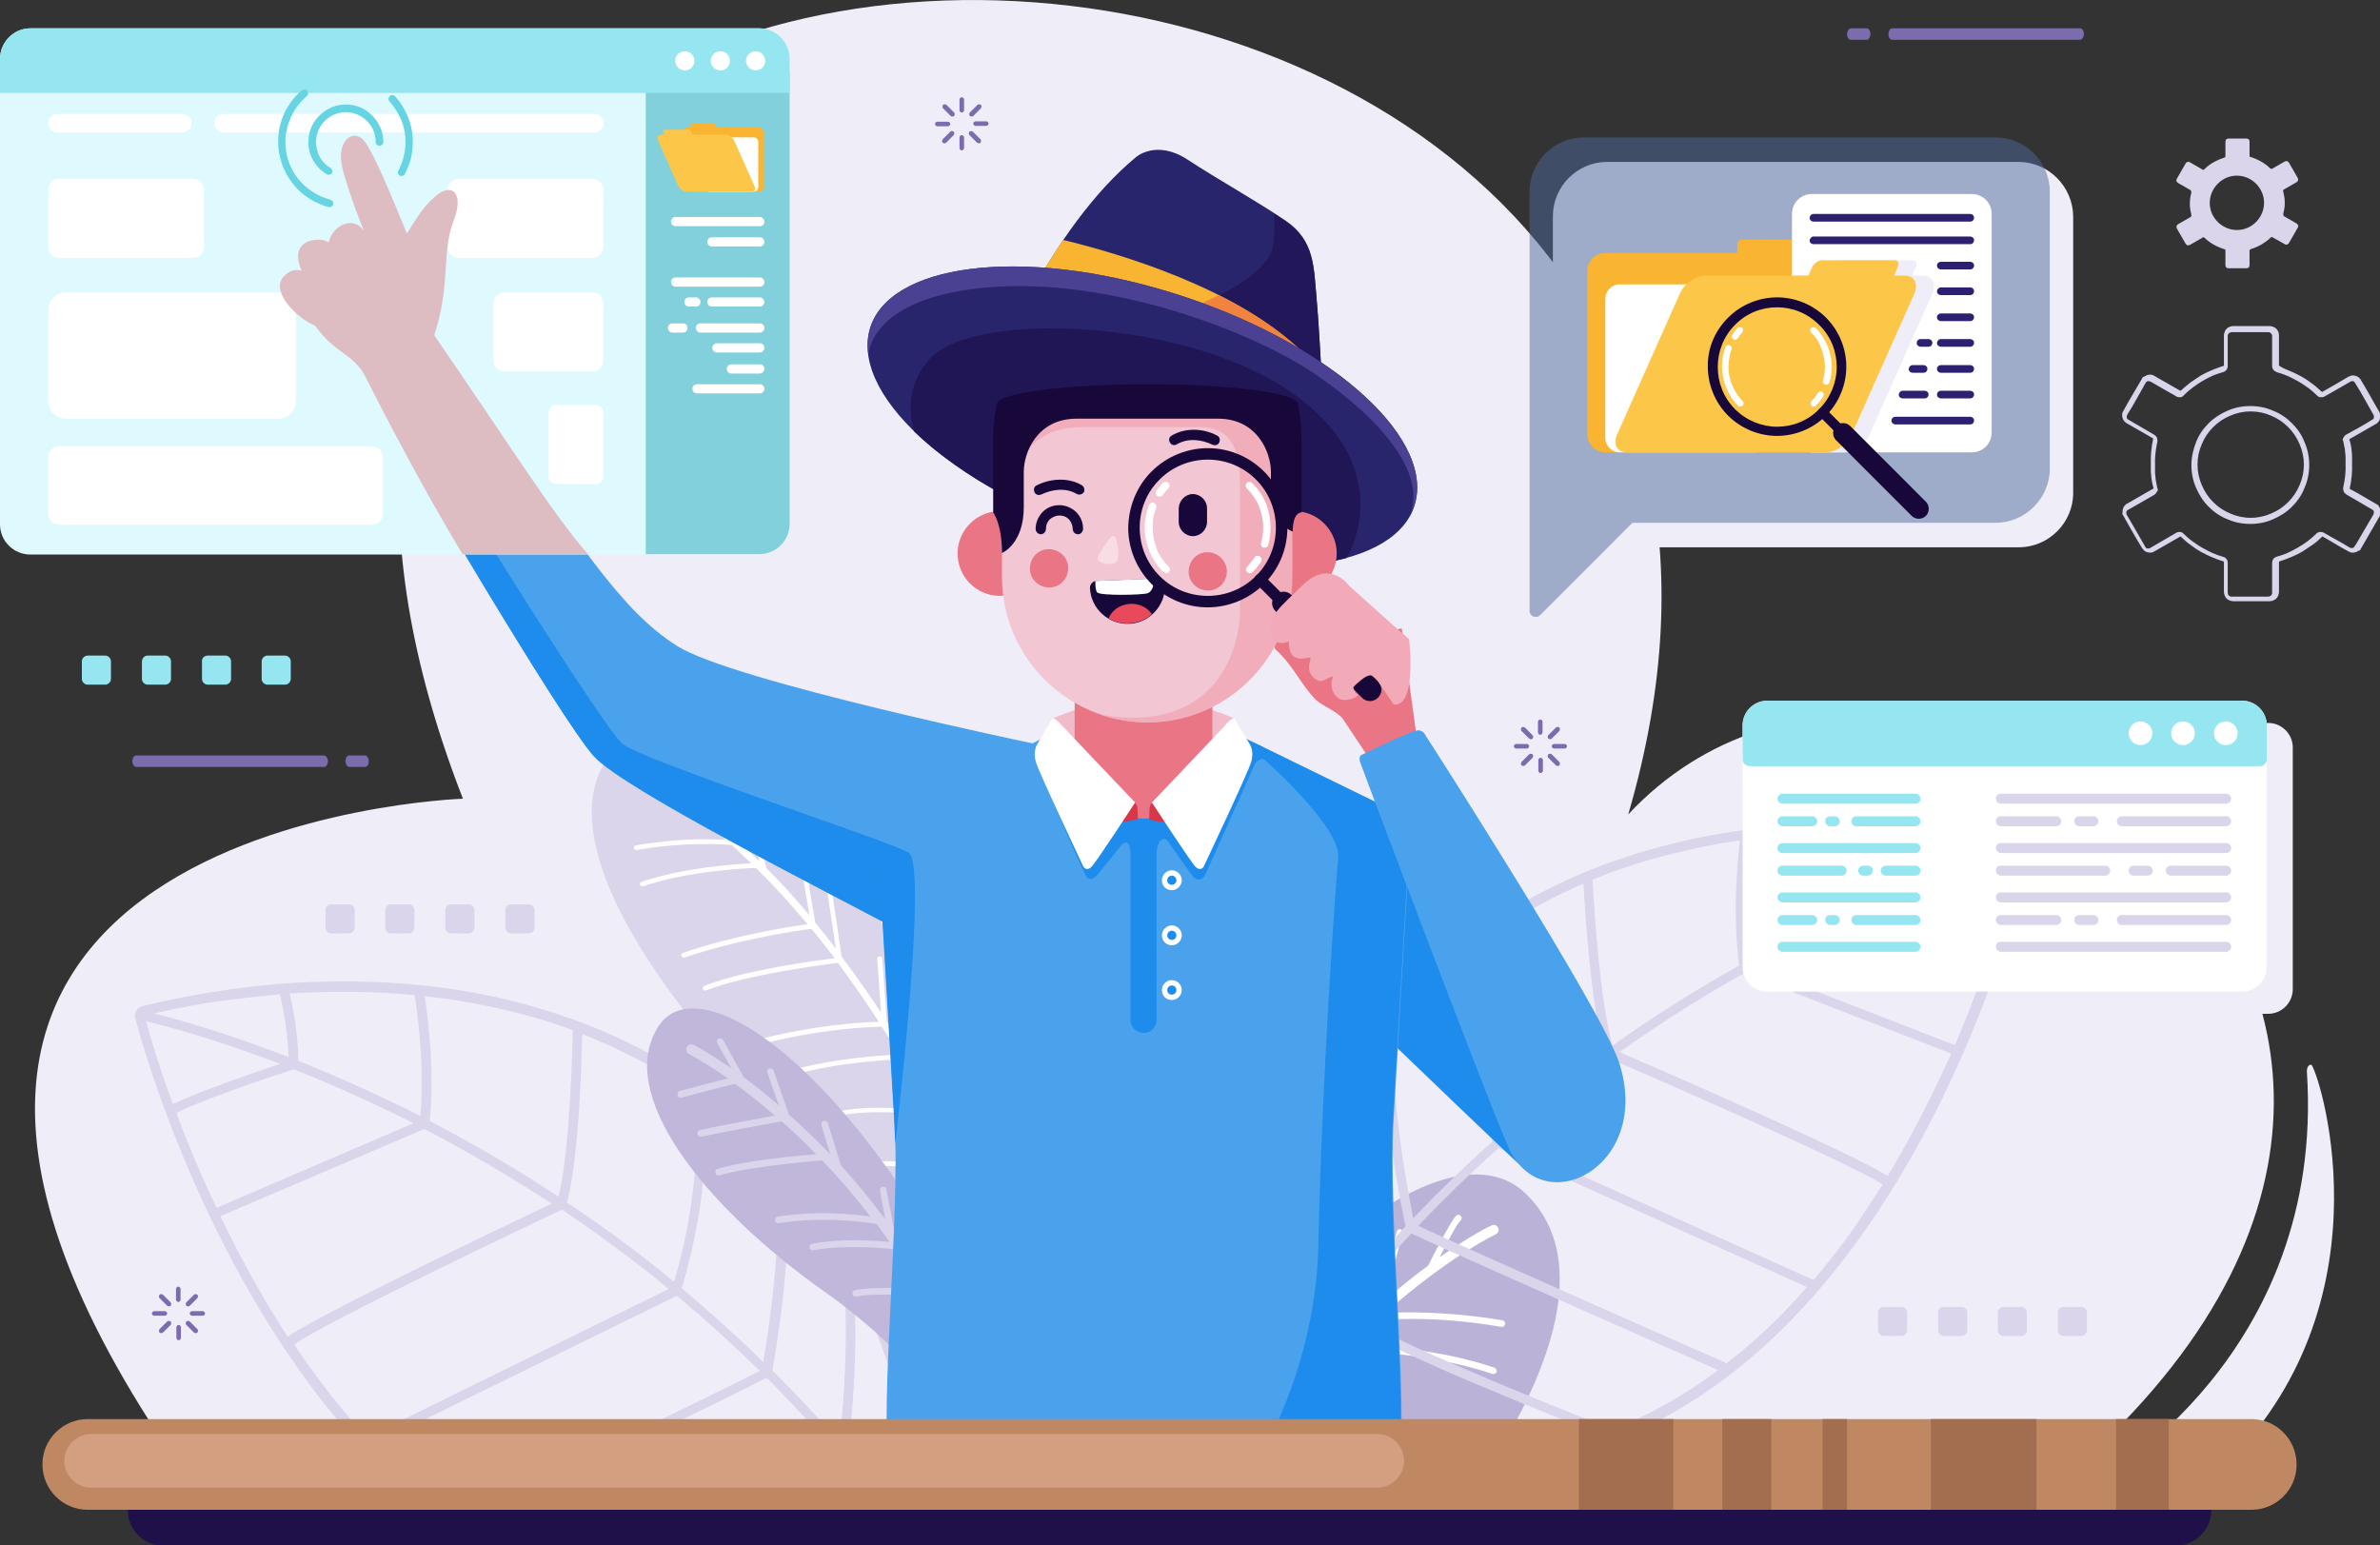 <svg width="154" height="100" viewBox="0 0 154 100" fill="none" xmlns="http://www.w3.org/2000/svg">
<rect x="0" y="0" width="154" height="100" fill="#333333" stroke="none"/>
<g clip-path="url(#clip0)">
<path fill-rule="evenodd" clip-rule="evenodd" d="M116.026 46.781H146.771C147.638 46.781 148.356 47.499 148.356 48.366V64.017C148.356 64.884 147.638 65.602 146.771 65.602H116.026C115.159 65.602 114.442 64.884 114.442 64.017V48.366C114.417 47.499 115.135 46.781 116.026 46.781Z" fill="#EFEEF8"/>
<path fill-rule="evenodd" clip-rule="evenodd" d="M131.572 97.276C171.205 65.874 124.913 31.773 105.357 52.699C125.087 -14.784 2.08 -19.936 29.954 51.684C29.954 51.684 -17.254 53.269 11.61 94.874L131.572 97.276Z" fill="#EFEEF8"/>
<path fill-rule="evenodd" clip-rule="evenodd" d="M96.915 94.032C101.198 86.999 102.46 80.758 98.673 77.192C94.465 73.229 84.81 79.222 75.156 94.032H96.915Z" fill="#BBB2D8"/>
<path fill-rule="evenodd" clip-rule="evenodd" d="M81.171 94.032C81.592 93.512 81.988 92.992 82.384 92.496C83.226 92.595 86.444 93.066 90.058 94.032H91.593C87.706 92.892 83.993 92.298 82.706 92.125C84.216 90.292 85.676 88.732 87.038 87.37C88.078 87.395 92.806 87.618 96.569 88.905C96.668 88.93 96.791 88.881 96.841 88.782C96.866 88.683 96.816 88.559 96.717 88.509C93.251 87.32 89.018 87.023 87.459 86.974C88.028 86.429 88.573 85.909 89.093 85.438C89.909 85.364 92.979 85.141 97.138 85.859C97.262 85.884 97.361 85.81 97.385 85.686C97.41 85.562 97.336 85.463 97.212 85.438C93.672 84.844 90.875 84.894 89.612 84.968C93.895 81.204 96.767 79.891 96.791 79.866C96.94 79.792 97.014 79.619 96.94 79.445C96.866 79.297 96.692 79.222 96.519 79.297C96.494 79.297 95.232 79.891 93.152 81.352C93.623 80.436 94.291 79.148 94.514 78.975C94.588 78.9 94.613 78.777 94.514 78.678C94.44 78.603 94.316 78.579 94.217 78.678C93.895 78.975 92.781 81.154 92.41 81.897C91.568 82.516 90.603 83.284 89.563 84.175L90.776 79.792C90.801 79.693 90.751 79.569 90.627 79.544C90.528 79.52 90.405 79.569 90.38 79.693L89.018 84.671C88.3 85.314 87.558 86.008 86.79 86.776L88.003 81.625C88.028 81.525 87.954 81.402 87.855 81.377C87.756 81.352 87.632 81.427 87.607 81.525L86.246 87.32C85.082 88.484 83.869 89.822 82.582 91.308L83.473 86.058C83.498 85.934 83.424 85.835 83.3 85.81C83.176 85.785 83.077 85.859 83.052 85.983L82.037 91.927C81.493 92.571 80.948 93.264 80.379 93.982H81.171V94.032ZM80.305 94.032H79.884L80.577 89.401C80.602 89.277 80.701 89.203 80.825 89.227C80.948 89.252 81.022 89.351 80.998 89.475L80.305 94.032Z" fill="white"/>
<path fill-rule="evenodd" clip-rule="evenodd" d="M80.8 92.125C80.874 90.466 80.998 88.881 81.171 87.345C81.344 85.785 81.592 84.274 81.889 82.838C83.003 77.439 84.86 72.907 87.285 69.118C89.91 65.032 93.202 61.813 96.94 59.386C100.406 57.132 104.218 55.572 108.253 54.581C112.56 53.517 117.115 53.145 121.645 53.319C123.18 53.368 124.715 53.517 126.25 53.69C127.809 53.888 129.344 54.136 130.879 54.458C131.052 54.482 131.201 54.606 131.275 54.73C131.374 54.854 131.399 55.027 131.374 55.201V55.25C131.25 55.844 128.403 68.549 120.804 79.445C113.13 90.466 100.628 99.678 81.245 92.793C81.097 92.744 80.998 92.645 80.924 92.546C80.825 92.397 80.775 92.249 80.8 92.125ZM130.607 55.423C129.839 55.622 126.621 56.538 122.041 58.47C123.675 58.965 127.413 60.104 129.047 60.847C129.938 58.148 130.433 56.191 130.607 55.423ZM128.874 61.417C126.968 60.55 121.942 59.064 121.175 58.841C118.897 59.832 116.323 61.07 113.55 62.605L126.497 67.632C127.463 65.354 128.255 63.249 128.874 61.417ZM126.25 68.177L112.857 62.977C110.283 64.413 107.56 66.122 104.787 68.078C107.436 69.218 120.061 74.715 122.14 76.102C123.749 73.427 125.111 70.728 126.25 68.177ZM121.819 76.647C119.714 75.26 105.777 69.193 104.193 68.524C101.965 70.134 99.713 71.892 97.46 73.873L117.264 82.788C117.288 82.788 117.313 82.813 117.338 82.838C118.378 81.625 119.343 80.362 120.234 79.074C120.779 78.257 121.299 77.439 121.819 76.647ZM116.917 83.284L96.965 74.294C95.207 75.854 93.474 77.538 91.766 79.322C94.984 80.832 111.521 88.138 111.57 88.138C111.62 88.162 111.644 88.187 111.694 88.237C113.6 86.776 115.358 85.092 116.917 83.284ZM111.174 88.658C109.416 87.89 93.945 81.055 91.321 79.817C89.86 81.377 88.424 83.061 87.013 84.819C90.826 87.271 104.069 92.373 104.094 92.397C104.168 92.422 104.243 92.496 104.267 92.571C106.792 91.531 109.095 90.218 111.174 88.658ZM103.549 92.818C101.421 92.001 90.132 87.568 86.642 85.29C85.751 86.429 84.86 87.618 84.018 88.856C85.503 89.648 92.162 93.115 96.618 94.081C96.742 94.106 96.841 94.205 96.866 94.329C99.242 94.081 101.47 93.561 103.549 92.818ZM95.504 94.428C90.974 93.19 84.934 90.02 83.671 89.351C83.028 90.292 82.384 91.258 81.765 92.249C86.815 94.007 91.37 94.626 95.504 94.428ZM81.493 91.555C82.062 90.639 82.656 89.747 83.251 88.881C82.83 87.073 82.706 84.052 82.681 82.343C82.632 82.541 82.582 82.739 82.557 82.962C82.26 84.374 82.037 85.859 81.84 87.419C81.666 88.732 81.542 90.119 81.493 91.555ZM83.028 80.807C83.151 80.832 83.251 80.956 83.251 81.105C83.251 81.129 83.226 85.562 83.721 88.212C84.538 87.048 85.404 85.909 86.246 84.819C86.097 83.953 85.305 79.123 85.454 73.799C84.488 75.929 83.671 78.257 83.028 80.807ZM85.949 72.808C86.048 72.858 86.122 72.982 86.122 73.106C85.899 77.935 86.518 82.491 86.79 84.151C88.152 82.467 89.538 80.857 90.949 79.346C90.702 78.257 89.365 71.719 89.588 66.989C88.969 67.781 88.4 68.598 87.83 69.465C87.162 70.505 86.518 71.62 85.949 72.808ZM90.108 66.345C90.182 66.394 90.231 66.493 90.231 66.617C89.91 70.877 91.073 76.944 91.444 78.826C93.128 77.068 94.836 75.409 96.569 73.873C94.489 67.781 94.613 63.002 94.687 61.838C93.029 63.125 91.494 64.636 90.108 66.345ZM95.257 61.367C95.306 61.417 95.331 61.516 95.331 61.59C95.331 61.615 94.811 66.617 97.064 73.427C99.316 71.446 101.569 69.663 103.822 68.053C102.906 65.156 102.51 58.148 102.46 57.182C100.678 57.95 98.945 58.866 97.311 59.931C96.593 60.376 95.9 60.847 95.257 61.367ZM103.03 56.934C103.054 56.959 103.054 57.008 103.054 57.033C103.054 57.058 103.426 64.512 104.342 67.657C107.164 65.651 109.911 63.943 112.535 62.481C112.04 58.841 112.511 55.002 112.585 54.383C111.174 54.581 109.788 54.854 108.401 55.201C106.545 55.646 104.762 56.216 103.03 56.934ZM113.179 54.309C113.179 54.334 113.179 54.359 113.179 54.383C113.179 54.383 112.61 58.346 113.08 62.16C115.902 60.599 118.526 59.336 120.853 58.321C120.804 56.315 121.2 54.284 121.274 53.938C118.551 53.839 115.828 53.962 113.179 54.309ZM121.868 53.962C121.868 53.987 121.868 53.987 121.868 54.012C121.868 54.012 121.447 56.018 121.447 58.049C125.656 56.241 128.775 55.3 130.037 54.928C128.75 54.681 127.463 54.482 126.151 54.309C124.74 54.16 123.304 54.037 121.868 53.962Z" fill="#DAD5EB"/>
<path fill-rule="evenodd" clip-rule="evenodd" d="M64.115 89.351C62.753 86.181 59.634 80.708 52.852 74.542C42.108 64.785 34.805 53.219 40.004 48.291C45.128 43.462 60.822 57.925 70.229 88.088C67.828 88.782 65.798 89.178 64.115 89.351Z" fill="#DAD5EB"/>
<path fill-rule="evenodd" clip-rule="evenodd" d="M66.986 87.345C66.64 87.271 65.749 87.073 64.511 87.197C64.412 87.197 64.338 87.147 64.338 87.048C64.338 86.949 64.387 86.875 64.486 86.875C65.575 86.776 66.417 86.9 66.863 86.999C66.689 86.503 66.516 86.008 66.343 85.513C65.798 85.389 64.065 85.017 63.422 84.918C63.323 84.894 63.273 84.819 63.298 84.745C63.298 84.671 63.397 84.597 63.471 84.621C64.065 84.72 65.551 85.017 66.219 85.191C65.897 84.275 65.551 83.383 65.204 82.516C64.684 82.417 63.05 82.145 61.218 82.021C61.12 82.021 61.07 81.947 61.07 81.848C61.07 81.749 61.144 81.699 61.243 81.699C62.902 81.798 64.412 82.046 65.08 82.169C64.734 81.303 64.387 80.461 64.04 79.619C63.323 79.495 60.996 79.074 58.347 78.925C58.248 78.925 58.198 78.851 58.198 78.752C58.198 78.653 58.273 78.603 58.372 78.603C60.822 78.752 63.001 79.124 63.892 79.272C63.422 78.182 62.951 77.142 62.481 76.127C61.738 75.954 58.644 75.235 56.169 75.533C56.069 75.533 55.995 75.483 55.995 75.384C55.995 75.285 56.045 75.211 56.144 75.211C58.446 74.938 61.268 75.533 62.308 75.755C61.714 74.517 61.12 73.353 60.525 72.239C59.486 72.09 55.327 71.57 53.124 72.561C53.049 72.586 52.95 72.561 52.926 72.487C52.901 72.412 52.926 72.313 53 72.288C55.129 71.347 58.991 71.744 60.327 71.917C59.684 70.728 59.065 69.614 58.421 68.549C57.654 68.574 54.386 68.698 51.143 69.589C51.069 69.614 50.97 69.564 50.945 69.49C50.92 69.416 50.97 69.317 51.044 69.292C54.089 68.45 57.184 68.276 58.198 68.252C57.827 67.633 57.431 67.013 57.06 66.444C56.317 66.444 53.148 66.543 48.742 67.682C48.668 67.707 48.569 67.657 48.544 67.558C48.519 67.484 48.569 67.385 48.668 67.36C52.777 66.295 55.847 66.147 56.862 66.122C55.971 64.735 55.079 63.472 54.213 62.308C53.247 62.432 48.371 63.051 45.672 64.091C45.598 64.116 45.499 64.091 45.474 63.992C45.45 63.918 45.474 63.819 45.573 63.794C48.173 62.779 52.703 62.16 54.015 62.011C53.495 61.342 53 60.699 52.505 60.104C51.688 60.203 47.9 60.748 44.286 61.962C44.212 61.986 44.113 61.937 44.088 61.862C44.063 61.788 44.113 61.689 44.187 61.664C47.579 60.5 51.143 59.956 52.257 59.807C51.094 58.42 49.98 57.207 48.915 56.166C48.123 56.191 44.484 56.365 41.613 57.355C41.538 57.38 41.439 57.331 41.415 57.256C41.39 57.182 41.439 57.083 41.514 57.058C44.162 56.166 47.43 55.919 48.618 55.869C48.173 55.448 47.752 55.052 47.356 54.681C46.737 54.631 44.385 54.458 41.192 55.003C41.117 55.027 41.019 54.953 41.019 54.879C40.994 54.804 41.068 54.705 41.142 54.705C43.865 54.235 45.994 54.284 46.984 54.359C43.692 51.461 41.489 50.446 41.489 50.446C41.365 50.396 41.316 50.248 41.365 50.124C41.415 50 41.563 49.951 41.687 50C41.687 50 42.677 50.446 44.261 51.585C43.89 50.867 43.395 49.901 43.222 49.752C43.147 49.703 43.147 49.604 43.222 49.53C43.271 49.455 43.37 49.455 43.444 49.53C43.692 49.752 44.534 51.412 44.831 52.006C45.474 52.477 46.217 53.071 47.009 53.764L46.093 50.421C46.069 50.347 46.118 50.248 46.192 50.223C46.267 50.198 46.366 50.248 46.39 50.322L47.43 54.136C47.975 54.631 48.544 55.151 49.138 55.745L48.222 51.808C48.197 51.734 48.247 51.635 48.346 51.61C48.42 51.585 48.519 51.635 48.544 51.734L49.584 56.166C50.475 57.058 51.416 58.073 52.381 59.237L51.688 55.201C51.663 55.126 51.737 55.027 51.812 55.027C51.886 55.003 51.985 55.077 51.985 55.151L52.752 59.708C53.198 60.253 53.644 60.797 54.089 61.392L53.544 57.776C53.52 57.702 53.594 57.603 53.668 57.603C53.742 57.578 53.842 57.652 53.842 57.727L54.46 61.912C55.302 63.026 56.144 64.215 57.01 65.528L56.763 62.061C56.763 61.962 56.812 61.887 56.911 61.887C57.01 61.887 57.084 61.937 57.084 62.036L57.382 66.072C57.728 66.593 58.05 67.137 58.396 67.707V65.082C58.396 64.983 58.471 64.933 58.545 64.933C58.644 64.933 58.694 65.008 58.694 65.082V68.227C59.312 69.267 59.956 70.382 60.575 71.545L60.649 68.648C60.649 68.549 60.723 68.499 60.822 68.499C60.921 68.499 60.971 68.574 60.971 68.673L60.872 72.115C61.416 73.155 61.961 74.22 62.506 75.334L62.704 72.784C62.704 72.685 62.778 72.635 62.877 72.635C62.976 72.635 63.026 72.709 63.026 72.808L62.803 75.904C63.273 76.895 63.743 77.91 64.189 78.975L64.635 76.721C64.659 76.647 64.734 76.573 64.808 76.597C64.882 76.622 64.957 76.697 64.932 76.771L64.412 79.47C64.734 80.238 65.08 81.03 65.402 81.848L66.021 79.99C66.046 79.916 66.145 79.866 66.219 79.891C66.293 79.916 66.343 80.015 66.318 80.089L65.575 82.318C65.872 83.061 66.169 83.853 66.466 84.621L66.937 83.433C66.962 83.358 67.061 83.309 67.135 83.334C67.209 83.358 67.259 83.457 67.234 83.532L66.64 85.042C66.863 85.637 67.061 86.231 67.283 86.85L68.001 85.934C68.051 85.859 68.15 85.859 68.224 85.909C68.298 85.959 68.298 86.058 68.249 86.132L67.407 87.197C67.581 87.692 67.754 88.212 67.927 88.732C67.778 88.757 67.605 88.806 67.457 88.831C67.333 88.311 67.16 87.816 66.986 87.345Z" fill="white"/>
<path fill-rule="evenodd" clip-rule="evenodd" d="M59.312 92.793C59.238 92.472 59.164 92.15 59.09 91.828C57.802 86.478 55.797 81.996 53.247 78.306C50.475 74.294 47.084 71.199 43.271 68.895C39.731 66.766 35.845 65.329 31.81 64.463C27.453 63.546 22.898 63.324 18.368 63.645C16.833 63.769 15.298 63.943 13.788 64.19C12.253 64.438 10.719 64.735 9.209 65.106C9.035 65.156 8.887 65.255 8.812 65.404C8.738 65.552 8.689 65.726 8.738 65.874L8.763 65.924C8.911 66.518 12.204 79.099 20.15 89.747C20.918 90.788 21.759 91.803 22.626 92.793H23.517C22.527 91.679 21.586 90.54 20.695 89.351C20.125 88.584 19.556 87.791 19.036 86.999C21.091 85.537 34.805 78.999 36.365 78.281C38.642 79.817 40.969 81.501 43.271 83.408L24.136 92.818H25.522L43.791 83.853C45.598 85.339 47.38 86.974 49.163 88.707C47.876 89.376 44.435 91.06 40.796 92.818H42.182C45.573 91.159 48.593 89.698 49.608 89.153C50.772 90.317 51.911 91.531 53.049 92.818H53.866C52.604 91.357 51.292 89.995 49.98 88.683C50.178 87.568 51.317 81.005 50.92 76.3C51.564 77.068 52.183 77.86 52.752 78.702C53.47 79.743 54.139 80.832 54.758 81.971C54.658 82.021 54.584 82.145 54.584 82.269C54.931 86.652 54.584 90.837 54.361 92.818H54.98C55.203 90.887 55.5 87.048 55.253 82.937C56.317 85.042 57.208 87.345 57.951 89.871C57.827 89.896 57.728 90.045 57.728 90.168C57.728 90.168 57.778 91.332 57.753 92.818H58.372C58.372 92.298 58.372 91.803 58.372 91.382C58.421 91.58 58.471 91.778 58.52 92.001C58.594 92.273 58.644 92.546 58.718 92.818H59.312V92.793ZM9.456 66.097C10.248 66.27 13.466 67.063 18.12 68.846C16.486 69.391 12.823 70.654 11.189 71.446C10.223 68.821 9.654 66.865 9.456 66.097ZM11.412 72.016C13.293 71.075 18.269 69.416 19.012 69.193C21.314 70.109 23.938 71.273 26.76 72.684L14.011 78.157C12.947 75.929 12.08 73.824 11.412 72.016ZM14.258 78.702L27.453 73.056C30.077 74.418 32.849 76.028 35.696 77.885C33.097 79.123 20.67 85.042 18.615 86.503C16.907 83.878 15.472 81.204 14.258 78.702ZM50.302 75.632C50.227 75.706 50.178 75.805 50.203 75.904C50.673 80.139 49.708 86.256 49.386 88.138C47.653 86.429 45.87 84.844 44.113 83.358C45.969 77.192 45.697 72.437 45.573 71.248C47.257 72.511 48.866 73.972 50.302 75.632ZM45.004 70.827C44.955 70.877 44.93 70.976 44.955 71.05C44.955 71.075 45.648 76.052 43.618 82.937C41.291 81.03 38.989 79.346 36.686 77.811C37.503 74.889 37.652 67.855 37.677 66.914C39.484 67.632 41.241 68.475 42.925 69.49C43.618 69.886 44.311 70.332 45.004 70.827ZM37.083 66.667C37.083 66.692 37.058 66.741 37.058 66.766C37.058 66.79 36.934 74.245 36.142 77.439C33.27 75.532 30.448 73.923 27.799 72.536C28.171 68.895 27.577 65.057 27.478 64.463C28.889 64.611 30.3 64.834 31.686 65.131C33.518 65.503 35.325 66.023 37.083 66.667ZM26.834 64.388C26.834 64.413 26.834 64.438 26.834 64.463C26.834 64.463 27.527 68.4 27.205 72.214C24.334 70.778 21.66 69.589 19.308 68.648C19.284 66.642 18.838 64.636 18.739 64.289C21.462 64.116 24.16 64.141 26.834 64.388ZM18.12 64.339C18.12 64.364 18.12 64.364 18.12 64.388C18.12 64.388 18.615 66.37 18.665 68.4C14.382 66.741 11.238 65.899 9.976 65.577C11.263 65.28 12.55 65.032 13.838 64.834C15.274 64.636 16.709 64.463 18.12 64.339Z" fill="#DAD5EB"/>
<path fill-rule="evenodd" clip-rule="evenodd" d="M61.738 92.273C60.476 90.119 57.976 86.85 53.346 83.581C45.499 78.034 39.707 70.679 42.652 66.345C45.499 62.16 56.614 70.035 65.377 89.797L61.738 92.273Z" fill="#C0B7DB"/>
<path fill-rule="evenodd" clip-rule="evenodd" d="M44.583 68.202C44.435 68.128 44.361 67.93 44.435 67.756C44.509 67.608 44.707 67.533 44.88 67.608C44.88 67.608 45.846 68.103 47.331 69.143L46.415 67.509C46.366 67.41 46.39 67.261 46.489 67.212C46.589 67.162 46.737 67.187 46.786 67.286L48.123 69.713C48.816 70.208 49.584 70.827 50.401 71.545L49.658 69.415C49.608 69.292 49.683 69.168 49.782 69.143C49.906 69.094 50.029 69.168 50.054 69.267L51.044 72.115C51.886 72.883 52.802 73.725 53.718 74.69L53.148 72.808C53.124 72.684 53.173 72.561 53.297 72.536C53.421 72.511 53.545 72.561 53.569 72.684L54.411 75.409C55.352 76.449 56.317 77.613 57.283 78.9L56.936 77.043C56.911 76.919 56.986 76.82 57.109 76.795C57.233 76.771 57.332 76.845 57.357 76.969L57.877 79.718C58.768 80.956 59.634 82.293 60.476 83.73L60.525 82.615C60.525 82.491 60.624 82.392 60.748 82.417C60.872 82.417 60.971 82.516 60.946 82.64L60.872 84.448C61.491 85.562 62.11 86.751 62.679 87.989L62.753 86.875C62.753 86.751 62.877 86.677 62.976 86.677C63.1 86.677 63.174 86.8 63.174 86.899L63.026 88.806C63.298 89.425 63.57 90.069 63.818 90.713L63.273 91.085C63.026 90.441 62.753 89.797 62.481 89.178C61.986 88.955 60.798 88.484 60.179 88.484C60.055 88.484 59.956 88.385 59.956 88.261C59.956 88.138 60.055 88.039 60.179 88.039C60.724 88.039 61.615 88.361 62.233 88.583C62.011 88.088 61.788 87.618 61.565 87.147C61.045 86.974 59.783 86.627 58.793 86.652C58.669 86.652 58.57 86.553 58.57 86.454C58.57 86.33 58.669 86.231 58.768 86.231C59.609 86.206 60.649 86.429 61.293 86.627C60.822 85.686 60.327 84.77 59.808 83.903C59.015 83.829 56.54 83.655 55.401 83.903C55.277 83.928 55.178 83.853 55.154 83.73C55.129 83.606 55.203 83.507 55.327 83.482C56.391 83.259 58.545 83.358 59.56 83.432C59.015 82.516 58.446 81.649 57.877 80.832C57.109 80.758 54.584 80.535 52.629 80.906C52.505 80.931 52.406 80.857 52.381 80.733C52.356 80.609 52.431 80.51 52.554 80.485C54.312 80.139 56.515 80.263 57.555 80.362C57.283 79.965 56.986 79.569 56.713 79.198C55.946 79.074 53.272 78.702 50.401 79.148C50.277 79.173 50.178 79.074 50.153 78.975C50.128 78.851 50.227 78.752 50.326 78.727C52.851 78.331 55.203 78.554 56.317 78.727C55.277 77.365 54.213 76.151 53.198 75.087C52.233 75.161 48.445 75.508 46.564 76.052C46.44 76.077 46.316 76.028 46.291 75.904C46.267 75.78 46.316 75.656 46.44 75.632C48.173 75.111 51.465 74.79 52.802 74.69C52.035 73.898 51.292 73.18 50.574 72.561C49.658 72.734 46.242 73.353 45.4 73.551C45.276 73.576 45.177 73.502 45.128 73.403C45.103 73.279 45.177 73.18 45.276 73.13C46.019 72.957 48.891 72.412 50.128 72.189C49.188 71.372 48.321 70.678 47.554 70.134C46.688 70.357 44.608 70.877 44.113 71.025C43.989 71.05 43.865 71.001 43.841 70.877C43.816 70.753 43.865 70.629 43.989 70.604C44.435 70.456 46.118 70.035 47.108 69.787C45.598 68.722 44.583 68.227 44.583 68.202Z" fill="#DAD5EB"/>
<path fill-rule="evenodd" clip-rule="evenodd" d="M130.607 10.476H103.995C102.064 10.476 100.48 12.06 100.48 13.992V30.807V31.872V41.109C100.48 41.283 100.579 41.407 100.728 41.481C100.876 41.531 101.049 41.506 101.148 41.407L107.139 35.414H130.631C132.562 35.414 134.147 33.829 134.147 31.897V13.992C134.122 12.06 132.538 10.476 130.607 10.476Z" fill="#EFEEF8"/>
<path fill-rule="evenodd" clip-rule="evenodd" d="M135.83 95.765C135.83 95.765 150.46 87.717 149.272 69.391C149.272 69.391 149.222 68.92 149.544 68.895C149.866 68.871 154.966 83.68 144.172 94.626L135.83 95.765Z" fill="#EFEEF8"/>
<path fill-rule="evenodd" clip-rule="evenodd" d="M129.121 8.891H102.485C100.554 8.891 98.97 10.476 98.97 12.407V29.223V30.287V39.525C98.97 39.698 99.069 39.822 99.217 39.896C99.366 39.946 99.539 39.921 99.638 39.822L105.629 33.829H129.121C131.052 33.829 132.636 32.244 132.636 30.312V12.407C132.636 10.476 131.052 8.891 129.121 8.891Z" fill="#4F699B" fill-opacity="0.5"/>
<path fill-rule="evenodd" clip-rule="evenodd" d="M103.871 29.272H117.833C118.477 29.272 118.997 28.752 118.997 28.108V17.534C118.997 16.89 118.477 16.37 117.833 16.37H117.264V15.825C117.264 15.652 117.115 15.503 116.942 15.503H112.734C112.56 15.503 112.412 15.652 112.412 15.825V16.37H103.871C103.228 16.37 102.708 16.89 102.708 17.534V28.133C102.733 28.752 103.253 29.272 103.871 29.272Z" fill="#F9B532"/>
<path fill-rule="evenodd" clip-rule="evenodd" d="M113.625 29.272H104.812C104.292 29.272 103.872 28.851 103.872 28.331V19.341C103.872 18.821 104.292 18.4 104.812 18.4H113.625C114.145 18.4 114.566 18.821 114.566 19.341V28.356C114.566 28.851 114.145 29.272 113.625 29.272Z" fill="white"/>
<path fill-rule="evenodd" clip-rule="evenodd" d="M117.239 29.272H127.586C128.304 29.272 128.874 28.702 128.874 27.984V13.844C128.874 13.125 128.304 12.556 127.586 12.556H117.239C116.521 12.556 115.952 13.125 115.952 13.844V27.984C115.952 28.702 116.546 29.272 117.239 29.272Z" fill="white"/>
<path fill-rule="evenodd" clip-rule="evenodd" d="M117.239 29.272H119.318C119.962 29.272 120.705 28.752 120.977 28.108L125.037 18.995C125.309 18.351 125.037 17.831 124.393 17.831H123.725L123.972 17.261C124.071 17.038 123.972 16.84 123.749 16.84H119.046C118.823 16.84 118.551 17.038 118.427 17.261L118.18 17.831H115.952V27.984C115.952 28.702 116.546 29.272 117.239 29.272Z" fill="#EFEEF8"/>
<path fill-rule="evenodd" clip-rule="evenodd" d="M105.258 29.272H118.155C118.799 29.272 119.541 28.752 119.814 28.108L123.874 18.995C124.146 18.351 123.874 17.831 123.23 17.831H122.562L122.809 17.261C122.908 17.038 122.809 16.84 122.586 16.84H117.883C117.66 16.84 117.388 17.038 117.264 17.261L117.016 17.831H110.357C109.714 17.831 108.971 18.351 108.699 18.995L104.639 28.108C104.342 28.752 104.639 29.272 105.258 29.272Z" fill="#FCC749"/>
<path fill-rule="evenodd" clip-rule="evenodd" d="M111.818 20.555C112.684 19.688 113.848 19.242 114.987 19.242C116.125 19.242 117.289 19.688 118.155 20.555C119.022 21.422 119.467 22.585 119.467 23.725C119.467 24.864 119.022 26.028 118.155 26.895C117.289 27.761 116.125 28.207 114.987 28.207C113.848 28.207 112.684 27.761 111.818 26.895C110.951 26.028 110.506 24.864 110.506 23.725C110.481 22.585 110.927 21.446 111.818 20.555ZM114.987 19.886C113.996 19.886 113.006 20.258 112.263 21.025C111.521 21.768 111.149 22.759 111.149 23.749C111.149 24.74 111.521 25.731 112.263 26.474C113.006 27.216 113.996 27.613 114.987 27.613C115.977 27.613 116.967 27.241 117.71 26.474C118.452 25.731 118.848 24.74 118.848 23.749C118.848 22.759 118.477 21.768 117.71 21.025C116.942 20.258 115.977 19.886 114.987 19.886Z" fill="#170839"/>
<path fill-rule="evenodd" clip-rule="evenodd" d="M117.71 26.919C117.586 26.796 117.586 26.597 117.71 26.474C117.833 26.35 118.031 26.35 118.155 26.474L119.22 27.538C119.343 27.662 119.343 27.86 119.22 27.984C119.096 28.108 118.898 28.108 118.774 27.984L117.71 26.919Z" fill="#170839"/>
<path fill-rule="evenodd" clip-rule="evenodd" d="M118.798 28.48C118.551 28.232 118.551 27.811 118.798 27.563C119.046 27.316 119.467 27.316 119.714 27.563L124.616 32.467C124.863 32.714 124.863 33.135 124.616 33.383C124.368 33.631 123.947 33.631 123.7 33.383L118.798 28.48Z" fill="#170839"/>
<path fill-rule="evenodd" clip-rule="evenodd" d="M117.19 21.521C117.115 21.446 117.115 21.298 117.19 21.223C117.264 21.149 117.413 21.149 117.487 21.223C117.833 21.57 118.081 21.966 118.254 22.387C118.428 22.833 118.527 23.279 118.527 23.75C118.527 24.071 118.477 24.418 118.378 24.74C118.353 24.864 118.229 24.913 118.106 24.889C117.982 24.864 117.932 24.74 117.957 24.616C118.031 24.344 118.081 24.047 118.081 23.75C118.081 23.328 118.007 22.932 117.833 22.536C117.734 22.165 117.512 21.818 117.19 21.521ZM117.611 25.433C117.685 25.334 117.809 25.31 117.908 25.359C118.007 25.433 118.031 25.557 117.982 25.656C117.908 25.755 117.833 25.855 117.759 25.953C117.685 26.053 117.586 26.152 117.512 26.251C117.437 26.325 117.289 26.325 117.215 26.251C117.14 26.176 117.14 26.028 117.215 25.953C117.289 25.879 117.363 25.78 117.437 25.706C117.487 25.607 117.561 25.532 117.611 25.433ZM112.759 25.953C112.833 26.028 112.833 26.176 112.759 26.251C112.684 26.325 112.536 26.325 112.462 26.251C112.115 25.904 111.867 25.508 111.694 25.087C111.521 24.641 111.422 24.195 111.422 23.725C111.422 23.502 111.447 23.279 111.471 23.081C111.521 22.858 111.57 22.66 111.645 22.462C111.694 22.363 111.818 22.288 111.917 22.338C112.016 22.387 112.09 22.511 112.041 22.61C111.966 22.784 111.917 22.982 111.892 23.155C111.867 23.353 111.843 23.527 111.843 23.725C111.843 24.146 111.917 24.542 112.09 24.938C112.239 25.31 112.462 25.656 112.759 25.953ZM112.437 21.892C112.363 21.991 112.239 22.016 112.14 21.942C112.041 21.867 112.016 21.744 112.09 21.644C112.14 21.57 112.214 21.496 112.264 21.422C112.338 21.347 112.387 21.273 112.437 21.223C112.511 21.149 112.66 21.149 112.734 21.223C112.808 21.298 112.808 21.446 112.734 21.521C112.66 21.595 112.61 21.644 112.561 21.694C112.536 21.768 112.486 21.843 112.437 21.892Z" fill="white"/>
<path fill-rule="evenodd" clip-rule="evenodd" d="M117.338 13.844H127.488C127.612 13.844 127.735 13.943 127.735 14.091C127.735 14.215 127.636 14.339 127.488 14.339H117.338C117.215 14.339 117.091 14.24 117.091 14.091C117.116 13.943 117.215 13.844 117.338 13.844Z" fill="#2C2071"/>
<path fill-rule="evenodd" clip-rule="evenodd" d="M117.338 15.305H127.488C127.612 15.305 127.735 15.404 127.735 15.552C127.735 15.676 127.636 15.8 127.488 15.8H117.338C117.215 15.8 117.091 15.701 117.091 15.552C117.116 15.428 117.215 15.305 117.338 15.305Z" fill="#2C2071"/>
<path fill-rule="evenodd" clip-rule="evenodd" d="M125.582 16.939H127.488C127.611 16.939 127.735 17.038 127.735 17.187C127.735 17.311 127.636 17.434 127.488 17.434H125.582C125.458 17.434 125.334 17.335 125.334 17.187C125.334 17.038 125.458 16.939 125.582 16.939Z" fill="#2C2071"/>
<path fill-rule="evenodd" clip-rule="evenodd" d="M125.582 18.598H127.488C127.611 18.598 127.735 18.698 127.735 18.846C127.735 18.97 127.636 19.094 127.488 19.094H125.582C125.458 19.094 125.334 18.995 125.334 18.846C125.334 18.722 125.458 18.598 125.582 18.598Z" fill="#2C2071"/>
<path fill-rule="evenodd" clip-rule="evenodd" d="M125.582 20.282H127.488C127.611 20.282 127.735 20.381 127.735 20.53C127.735 20.654 127.636 20.778 127.488 20.778H125.582C125.458 20.778 125.334 20.679 125.334 20.53C125.334 20.381 125.458 20.282 125.582 20.282Z" fill="#2C2071"/>
<path fill-rule="evenodd" clip-rule="evenodd" d="M125.582 21.942H127.488C127.611 21.942 127.735 22.041 127.735 22.189C127.735 22.313 127.636 22.437 127.488 22.437H125.582C125.458 22.437 125.334 22.338 125.334 22.189C125.334 22.066 125.458 21.942 125.582 21.942Z" fill="#2C2071"/>
<path fill-rule="evenodd" clip-rule="evenodd" d="M125.582 23.626H127.488C127.611 23.626 127.735 23.725 127.735 23.873C127.735 23.997 127.636 24.121 127.488 24.121H125.582C125.458 24.121 125.334 24.022 125.334 23.873C125.334 23.725 125.458 23.626 125.582 23.626Z" fill="#2C2071"/>
<path fill-rule="evenodd" clip-rule="evenodd" d="M125.582 25.285H127.488C127.611 25.285 127.735 25.384 127.735 25.532C127.735 25.656 127.636 25.78 127.488 25.78H125.582C125.458 25.78 125.334 25.681 125.334 25.532C125.334 25.384 125.458 25.285 125.582 25.285Z" fill="#2C2071"/>
<path fill-rule="evenodd" clip-rule="evenodd" d="M122.636 26.969H127.488C127.611 26.969 127.735 27.068 127.735 27.217C127.735 27.34 127.636 27.464 127.488 27.464H122.636C122.512 27.464 122.388 27.365 122.388 27.217C122.388 27.068 122.512 26.969 122.636 26.969Z" fill="#2C2071"/>
<path fill-rule="evenodd" clip-rule="evenodd" d="M123.106 25.285H124.542C124.666 25.285 124.789 25.384 124.789 25.532C124.789 25.656 124.69 25.78 124.542 25.78H123.106C122.982 25.78 122.858 25.681 122.858 25.532C122.883 25.384 122.982 25.285 123.106 25.285Z" fill="#2C2071"/>
<path fill-rule="evenodd" clip-rule="evenodd" d="M123.75 23.626H124.467C124.591 23.626 124.715 23.725 124.715 23.873C124.715 23.997 124.616 24.121 124.467 24.121H123.75C123.626 24.121 123.502 24.022 123.502 23.873C123.527 23.725 123.626 23.626 123.75 23.626Z" fill="#2C2071"/>
<path fill-rule="evenodd" clip-rule="evenodd" d="M124.27 21.942H124.789C124.913 21.942 125.037 22.041 125.037 22.189C125.037 22.313 124.938 22.437 124.789 22.437H124.27C124.146 22.437 124.022 22.338 124.022 22.189C124.022 22.066 124.121 21.942 124.27 21.942Z" fill="#2C2071"/>
<path fill-rule="evenodd" clip-rule="evenodd" d="M114.343 45.344H145.088C145.955 45.344 146.672 46.062 146.672 46.929V62.581C146.672 63.447 145.955 64.165 145.088 64.165H114.343C113.476 64.165 112.758 63.447 112.758 62.581V46.929C112.758 46.062 113.476 45.344 114.343 45.344Z" fill="white"/>
<path fill-rule="evenodd" clip-rule="evenodd" d="M114.343 45.344H145.088C145.955 45.344 146.672 46.062 146.672 46.929V49.133C146.672 49.381 146.474 49.579 146.227 49.579H113.204C112.956 49.579 112.758 49.381 112.758 49.133V46.929C112.758 46.062 113.476 45.344 114.343 45.344Z" fill="#95E6F1"/>
<path fill-rule="evenodd" clip-rule="evenodd" d="M115.333 51.362H123.948C124.121 51.362 124.27 51.511 124.27 51.684C124.27 51.857 124.121 52.006 123.948 52.006H115.333C115.16 52.006 115.011 51.857 115.011 51.684C115.011 51.511 115.16 51.362 115.333 51.362ZM115.333 60.946H123.948C124.121 60.946 124.27 61.095 124.27 61.268C124.27 61.441 124.121 61.59 123.948 61.59H115.333C115.16 61.59 115.011 61.441 115.011 61.268C115.011 61.095 115.16 60.946 115.333 60.946ZM115.333 59.212H117.264C117.437 59.212 117.586 59.361 117.586 59.535C117.586 59.708 117.437 59.856 117.264 59.856H115.333C115.16 59.856 115.011 59.708 115.011 59.535C115.011 59.361 115.16 59.212 115.333 59.212ZM118.427 59.212H118.724C118.898 59.212 119.046 59.361 119.046 59.535C119.046 59.708 118.898 59.856 118.724 59.856H118.427C118.254 59.856 118.106 59.708 118.106 59.535C118.081 59.361 118.229 59.212 118.427 59.212ZM123.948 59.212H120.111C119.937 59.212 119.789 59.361 119.789 59.535C119.789 59.708 119.937 59.856 120.111 59.856H123.948C124.121 59.856 124.27 59.708 124.27 59.535C124.27 59.361 124.121 59.212 123.948 59.212ZM115.333 57.751H123.948C124.121 57.751 124.27 57.9 124.27 58.073C124.27 58.247 124.121 58.395 123.948 58.395H115.333C115.16 58.395 115.011 58.247 115.011 58.073C115.011 57.9 115.16 57.751 115.333 57.751ZM123.948 56.018H122.017C121.844 56.018 121.695 56.166 121.695 56.34C121.695 56.513 121.844 56.662 122.017 56.662H123.948C124.121 56.662 124.27 56.513 124.27 56.34C124.27 56.166 124.121 56.018 123.948 56.018ZM120.853 56.018H120.556C120.383 56.018 120.235 56.166 120.235 56.34C120.235 56.513 120.383 56.662 120.556 56.662H120.853C121.027 56.662 121.175 56.513 121.175 56.34C121.2 56.166 121.051 56.018 120.853 56.018ZM115.333 56.018H119.17C119.343 56.018 119.492 56.166 119.492 56.34C119.492 56.513 119.343 56.662 119.17 56.662H115.333C115.16 56.662 115.011 56.513 115.011 56.34C115.011 56.166 115.16 56.018 115.333 56.018ZM115.333 54.557H123.948C124.121 54.557 124.27 54.705 124.27 54.879C124.27 55.052 124.121 55.201 123.948 55.201H115.333C115.16 55.201 115.011 55.052 115.011 54.879C115.011 54.705 115.16 54.557 115.333 54.557ZM115.333 52.823H117.264C117.437 52.823 117.586 52.972 117.586 53.145C117.586 53.319 117.437 53.467 117.264 53.467H115.333C115.16 53.467 115.011 53.319 115.011 53.145C115.011 52.972 115.16 52.823 115.333 52.823ZM118.427 52.823H118.724C118.898 52.823 119.046 52.972 119.046 53.145C119.046 53.319 118.898 53.467 118.724 53.467H118.427C118.254 53.467 118.106 53.319 118.106 53.145C118.081 52.972 118.229 52.823 118.427 52.823ZM123.948 52.823H120.111C119.937 52.823 119.789 52.972 119.789 53.145C119.789 53.319 119.937 53.467 120.111 53.467H123.948C124.121 53.467 124.27 53.319 124.27 53.145C124.27 52.972 124.121 52.823 123.948 52.823Z" fill="#95E6F1"/>
<path fill-rule="evenodd" clip-rule="evenodd" d="M129.468 51.362H144.048C144.221 51.362 144.37 51.511 144.37 51.684C144.37 51.857 144.221 52.006 144.048 52.006H129.468C129.294 52.006 129.146 51.857 129.146 51.684C129.121 51.511 129.27 51.362 129.468 51.362ZM129.468 60.946H144.048C144.221 60.946 144.37 61.095 144.37 61.268C144.37 61.441 144.221 61.59 144.048 61.59H129.468C129.294 61.59 129.146 61.441 129.146 61.268C129.121 61.095 129.27 60.946 129.468 60.946ZM129.468 59.212H133.057C133.23 59.212 133.379 59.361 133.379 59.535C133.379 59.708 133.23 59.856 133.057 59.856H129.468C129.294 59.856 129.146 59.708 129.146 59.535C129.121 59.361 129.27 59.212 129.468 59.212ZM134.542 59.212H135.458C135.632 59.212 135.78 59.361 135.78 59.535C135.78 59.708 135.632 59.856 135.458 59.856H134.542C134.369 59.856 134.221 59.708 134.221 59.535C134.196 59.361 134.344 59.212 134.542 59.212ZM144.048 59.212H137.29C137.117 59.212 136.968 59.361 136.968 59.535C136.968 59.708 137.117 59.856 137.29 59.856H144.048C144.221 59.856 144.37 59.708 144.37 59.535C144.37 59.361 144.221 59.212 144.048 59.212ZM129.468 57.751H144.048C144.221 57.751 144.37 57.9 144.37 58.073C144.37 58.247 144.221 58.395 144.048 58.395H129.468C129.294 58.395 129.146 58.247 129.146 58.073C129.121 57.9 129.27 57.751 129.468 57.751ZM144.048 56.018H140.459C140.285 56.018 140.137 56.166 140.137 56.34C140.137 56.513 140.285 56.662 140.459 56.662H144.048C144.221 56.662 144.37 56.513 144.37 56.34C144.37 56.166 144.221 56.018 144.048 56.018ZM138.973 56.018H138.058C137.884 56.018 137.736 56.166 137.736 56.34C137.736 56.513 137.884 56.662 138.058 56.662H138.973C139.147 56.662 139.295 56.513 139.295 56.34C139.295 56.166 139.147 56.018 138.973 56.018ZM129.468 56.018H136.226C136.399 56.018 136.547 56.166 136.547 56.34C136.547 56.513 136.399 56.662 136.226 56.662H129.468C129.294 56.662 129.146 56.513 129.146 56.34C129.121 56.166 129.27 56.018 129.468 56.018ZM129.468 54.557H144.048C144.221 54.557 144.37 54.705 144.37 54.879C144.37 55.052 144.221 55.201 144.048 55.201H129.468C129.294 55.201 129.146 55.052 129.146 54.879C129.121 54.705 129.27 54.557 129.468 54.557ZM129.468 52.823H133.057C133.23 52.823 133.379 52.972 133.379 53.145C133.379 53.319 133.23 53.467 133.057 53.467H129.468C129.294 53.467 129.146 53.319 129.146 53.145C129.121 52.972 129.27 52.823 129.468 52.823ZM134.542 52.823H135.458C135.632 52.823 135.78 52.972 135.78 53.145C135.78 53.319 135.632 53.467 135.458 53.467H134.542C134.369 53.467 134.221 53.319 134.221 53.145C134.196 52.972 134.344 52.823 134.542 52.823ZM144.048 52.823H137.29C137.117 52.823 136.968 52.972 136.968 53.145C136.968 53.319 137.117 53.467 137.29 53.467H144.048C144.221 53.467 144.37 53.319 144.37 53.145C144.37 52.972 144.221 52.823 144.048 52.823Z" fill="#DAD5EB"/>
<path fill-rule="evenodd" clip-rule="evenodd" d="M138.503 48.217C138.924 48.217 139.271 47.87 139.271 47.449C139.271 47.028 138.924 46.682 138.503 46.682C138.082 46.682 137.736 47.028 137.736 47.449C137.736 47.87 138.082 48.217 138.503 48.217Z" fill="white"/>
<path fill-rule="evenodd" clip-rule="evenodd" d="M141.251 48.217C141.672 48.217 142.019 47.87 142.019 47.449C142.019 47.028 141.672 46.682 141.251 46.682C140.83 46.682 140.484 47.028 140.484 47.449C140.484 47.87 140.83 48.217 141.251 48.217Z" fill="white"/>
<path fill-rule="evenodd" clip-rule="evenodd" d="M144.024 48.217C144.445 48.217 144.791 47.87 144.791 47.449C144.791 47.028 144.445 46.682 144.024 46.682C143.603 46.682 143.256 47.028 143.256 47.449C143.256 47.87 143.603 48.217 144.024 48.217Z" fill="white"/>
<path fill-rule="evenodd" clip-rule="evenodd" d="M145.98 11.887C145.658 11.565 145.212 11.367 144.742 11.367C144.247 11.367 143.826 11.565 143.504 11.887C143.182 12.209 142.984 12.655 142.984 13.125C142.984 13.621 143.182 14.042 143.504 14.364C143.826 14.685 144.271 14.884 144.742 14.884C145.237 14.884 145.658 14.685 145.98 14.364C146.301 14.042 146.499 13.596 146.499 13.125C146.499 12.655 146.301 12.209 145.98 11.887ZM145.608 10.154C145.856 10.228 146.079 10.327 146.301 10.451C146.524 10.575 146.722 10.723 146.896 10.896C146.92 10.921 146.995 10.946 147.019 10.921L147.836 10.451C147.886 10.426 147.935 10.426 147.985 10.426C148.034 10.451 148.084 10.476 148.108 10.525L148.678 11.516C148.703 11.565 148.703 11.615 148.703 11.664C148.678 11.714 148.653 11.763 148.604 11.788L147.787 12.259C147.737 12.283 147.712 12.333 147.737 12.382C147.762 12.506 147.787 12.63 147.811 12.754C147.836 12.878 147.836 13.002 147.836 13.125C147.836 13.249 147.836 13.373 147.811 13.497C147.787 13.621 147.762 13.745 147.737 13.868C147.737 13.918 147.762 13.967 147.787 13.992L148.604 14.463C148.653 14.487 148.678 14.537 148.703 14.586C148.727 14.636 148.703 14.685 148.678 14.735L148.108 15.726C148.084 15.775 148.034 15.8 147.985 15.825C147.935 15.85 147.886 15.825 147.836 15.8L147.044 15.354C146.995 15.329 146.945 15.329 146.92 15.379C146.747 15.552 146.524 15.701 146.326 15.825C146.103 15.948 145.881 16.048 145.633 16.122C145.583 16.147 145.559 16.171 145.559 16.221V17.162C145.559 17.212 145.534 17.261 145.509 17.311C145.484 17.335 145.41 17.36 145.361 17.36H144.197C144.148 17.36 144.098 17.335 144.049 17.311C144.024 17.286 143.999 17.212 143.999 17.162V16.221C143.999 16.171 143.974 16.122 143.925 16.122C143.677 16.048 143.455 15.948 143.232 15.825C143.009 15.701 142.811 15.552 142.638 15.379C142.613 15.354 142.539 15.329 142.514 15.379L141.697 15.85C141.647 15.874 141.598 15.874 141.548 15.874C141.499 15.85 141.449 15.825 141.425 15.775L140.855 14.785C140.831 14.735 140.831 14.685 140.831 14.636C140.855 14.586 140.88 14.537 140.93 14.512L141.746 14.042C141.796 14.017 141.796 13.967 141.796 13.918C141.771 13.794 141.746 13.67 141.722 13.546C141.697 13.422 141.697 13.299 141.697 13.175C141.697 13.051 141.697 12.927 141.722 12.803C141.746 12.68 141.771 12.556 141.796 12.432C141.796 12.382 141.771 12.333 141.746 12.308L140.93 11.838C140.88 11.813 140.855 11.763 140.831 11.714C140.806 11.664 140.831 11.615 140.855 11.565L141.425 10.575C141.449 10.525 141.499 10.5 141.548 10.476C141.598 10.451 141.647 10.476 141.697 10.5L142.514 10.971C142.563 10.996 142.613 10.996 142.638 10.946C142.811 10.773 143.009 10.624 143.232 10.5C143.455 10.377 143.677 10.277 143.925 10.203C143.974 10.178 143.999 10.154 143.999 10.104V9.163C143.999 9.113 144.024 9.064 144.049 9.014C144.073 8.99 144.148 8.965 144.197 8.965H145.361C145.41 8.965 145.46 8.99 145.509 9.014C145.534 9.039 145.559 9.113 145.559 9.163V10.104C145.534 10.104 145.559 10.129 145.608 10.154Z" fill="#DAD5EB"/>
<path fill-rule="evenodd" clip-rule="evenodd" d="M148.306 27.39C147.96 27.043 147.539 26.746 147.068 26.573C146.623 26.374 146.128 26.275 145.608 26.275C145.088 26.275 144.593 26.374 144.147 26.573C143.677 26.771 143.256 27.043 142.91 27.39C142.563 27.736 142.266 28.157 142.093 28.628C141.919 29.074 141.796 29.569 141.796 30.089C141.796 30.609 141.895 31.105 142.093 31.55C142.291 32.021 142.563 32.442 142.91 32.788C143.256 33.135 143.677 33.432 144.147 33.606C144.593 33.804 145.088 33.903 145.608 33.903C146.128 33.903 146.623 33.804 147.068 33.606C147.539 33.408 147.96 33.135 148.306 32.788C148.653 32.442 148.95 32.021 149.123 31.55C149.321 31.105 149.42 30.609 149.42 30.089C149.42 29.569 149.321 29.074 149.123 28.628C148.95 28.157 148.653 27.736 148.306 27.39ZM146.945 26.895C147.365 27.068 147.737 27.316 148.059 27.637C148.38 27.959 148.628 28.331 148.801 28.752C148.974 29.148 149.073 29.594 149.073 30.064C149.073 30.535 148.974 30.981 148.801 31.377C148.628 31.798 148.38 32.169 148.059 32.491C147.737 32.813 147.365 33.061 146.945 33.234C146.548 33.408 146.103 33.507 145.633 33.507C145.162 33.507 144.717 33.408 144.321 33.234C143.9 33.061 143.528 32.813 143.207 32.491C142.885 32.169 142.637 31.798 142.464 31.377C142.291 30.981 142.192 30.535 142.192 30.064C142.192 29.594 142.291 29.148 142.464 28.752C142.637 28.331 142.885 27.959 143.207 27.637C143.528 27.316 143.9 27.068 144.321 26.895C144.717 26.721 145.162 26.622 145.633 26.622C146.103 26.622 146.548 26.721 146.945 26.895ZM147.365 24.096C147.613 24.17 147.836 24.245 148.059 24.344C148.281 24.443 148.504 24.567 148.727 24.69C148.95 24.814 149.148 24.963 149.371 25.111C149.569 25.26 149.767 25.433 149.94 25.607C150.014 25.681 150.088 25.706 150.163 25.706C150.237 25.706 150.336 25.706 150.41 25.656C150.98 25.334 151.549 25.012 152.094 24.69C152.118 24.666 152.143 24.666 152.168 24.666C152.193 24.666 152.242 24.666 152.267 24.666C152.292 24.666 152.316 24.69 152.341 24.715C152.366 24.74 152.391 24.765 152.391 24.79C152.787 25.409 153.208 26.201 153.579 26.845C153.604 26.87 153.604 26.895 153.604 26.944C153.604 26.969 153.604 27.018 153.604 27.043C153.604 27.068 153.579 27.093 153.554 27.117C153.529 27.142 153.505 27.167 153.48 27.167C152.985 27.489 152.341 27.836 151.797 28.133C151.722 28.182 151.673 28.257 151.623 28.331C151.623 28.356 151.598 28.38 151.598 28.405H151.574L151.623 28.554C151.648 28.678 151.673 28.801 151.697 28.925C151.722 29.049 151.747 29.173 151.747 29.297C151.772 29.421 151.772 29.544 151.772 29.668C151.772 29.792 151.772 29.916 151.772 30.04C151.772 30.163 151.772 30.312 151.772 30.411C151.772 30.535 151.747 30.659 151.747 30.783C151.722 30.906 151.722 31.03 151.697 31.154C151.673 31.278 151.648 31.402 151.623 31.526C151.598 31.625 151.623 31.699 151.648 31.798C151.673 31.872 151.747 31.947 151.821 31.996L153.307 32.863L153.48 32.962C153.505 32.987 153.529 33.011 153.554 33.011C153.579 33.036 153.579 33.061 153.604 33.086C153.604 33.111 153.604 33.16 153.604 33.185C153.604 33.209 153.579 33.234 153.579 33.284L152.465 35.191L152.366 35.339C152.341 35.364 152.316 35.389 152.316 35.414C152.292 35.438 152.267 35.438 152.242 35.463C152.217 35.463 152.168 35.463 152.143 35.463C152.118 35.463 152.094 35.438 152.044 35.438C151.499 35.092 150.905 34.794 150.361 34.472C150.286 34.423 150.187 34.423 150.113 34.423C150.039 34.423 149.94 34.472 149.89 34.522C149.717 34.695 149.519 34.869 149.321 35.017C149.123 35.166 148.9 35.315 148.677 35.438C148.455 35.562 148.232 35.686 148.009 35.785C147.786 35.884 147.539 35.958 147.291 36.033C147.217 36.057 147.143 36.107 147.093 36.181C147.044 36.256 147.019 36.33 147.019 36.429V38.361C147.019 38.385 147.019 38.435 146.994 38.46C146.994 38.484 146.969 38.509 146.945 38.534C146.92 38.559 146.895 38.584 146.87 38.584C146.846 38.584 146.821 38.608 146.771 38.608H144.395C144.37 38.608 144.321 38.608 144.296 38.584C144.271 38.584 144.246 38.559 144.222 38.534C144.197 38.509 144.172 38.484 144.172 38.46C144.172 38.435 144.147 38.41 144.147 38.361V36.429C144.147 36.33 144.123 36.256 144.073 36.181C144.023 36.107 143.949 36.057 143.85 36.033C143.603 35.958 143.38 35.884 143.157 35.785C142.934 35.686 142.711 35.562 142.489 35.438C142.266 35.315 142.068 35.166 141.845 35.017C141.647 34.869 141.449 34.695 141.276 34.522C141.201 34.448 141.127 34.423 141.028 34.423C140.929 34.423 140.855 34.448 140.781 34.497L139.122 35.463C139.097 35.488 139.073 35.488 139.023 35.488C138.998 35.488 138.949 35.488 138.924 35.488C138.899 35.488 138.874 35.463 138.85 35.438C138.825 35.414 138.8 35.389 138.8 35.364C138.404 34.671 138.008 33.977 137.612 33.309C137.587 33.284 137.587 33.259 137.587 33.209C137.587 33.185 137.587 33.135 137.587 33.111C137.587 33.086 137.612 33.061 137.637 33.036C137.662 33.011 137.686 32.987 137.711 32.987L139.394 32.021C139.469 31.971 139.518 31.897 139.568 31.823C139.568 31.798 139.592 31.773 139.592 31.748H139.642L139.592 31.575C139.568 31.451 139.543 31.327 139.518 31.204C139.493 31.08 139.469 30.956 139.469 30.832C139.444 30.708 139.444 30.584 139.444 30.461C139.444 30.337 139.444 30.213 139.444 30.089C139.444 29.965 139.444 29.817 139.444 29.718C139.444 29.594 139.469 29.47 139.469 29.346C139.493 29.222 139.493 29.099 139.518 28.975C139.543 28.851 139.568 28.727 139.592 28.603C139.617 28.504 139.592 28.43 139.568 28.331C139.543 28.257 139.469 28.182 139.394 28.133L137.736 27.167C137.711 27.142 137.686 27.142 137.661 27.117C137.637 27.093 137.637 27.068 137.612 27.043C137.612 27.018 137.612 26.969 137.612 26.944C137.612 26.919 137.637 26.895 137.637 26.845C138.033 26.251 138.454 25.433 138.825 24.79C138.85 24.765 138.874 24.74 138.874 24.715C138.899 24.69 138.924 24.69 138.949 24.666C138.974 24.666 139.023 24.666 139.048 24.666C139.073 24.666 139.097 24.69 139.147 24.69L140.83 25.656C140.904 25.706 141.003 25.706 141.078 25.706C141.152 25.706 141.251 25.656 141.3 25.582C141.474 25.409 141.672 25.235 141.87 25.087C142.068 24.938 142.291 24.79 142.489 24.666C142.711 24.542 142.934 24.418 143.157 24.319C143.38 24.22 143.627 24.146 143.875 24.071C143.949 24.047 144.023 23.997 144.073 23.923C144.123 23.848 144.147 23.774 144.147 23.675V21.743C144.147 21.719 144.147 21.669 144.172 21.644C144.172 21.62 144.197 21.595 144.222 21.57C144.246 21.545 144.271 21.521 144.296 21.521C144.321 21.521 144.345 21.496 144.395 21.496H146.771C146.796 21.496 146.846 21.496 146.87 21.521C146.895 21.521 146.92 21.545 146.945 21.57C146.994 21.62 147.019 21.669 147.019 21.743V23.675C147.019 23.774 147.044 23.848 147.093 23.923C147.192 24.022 147.266 24.071 147.365 24.096ZM148.207 24.022C148.455 24.121 148.677 24.245 148.925 24.369C149.148 24.492 149.371 24.641 149.593 24.814C149.816 24.963 150.014 25.161 150.212 25.334C150.212 25.334 150.237 25.334 150.237 25.359H150.262C150.831 25.037 151.4 24.715 151.97 24.369C152.044 24.344 152.118 24.319 152.193 24.294C152.267 24.294 152.341 24.294 152.415 24.319C152.49 24.344 152.564 24.369 152.613 24.418C152.663 24.468 152.737 24.517 152.762 24.591C153.183 25.26 153.554 25.978 153.95 26.647C154 26.721 154.024 26.795 154.024 26.87C154.024 26.944 154.024 27.018 154 27.093C153.975 27.167 153.95 27.241 153.901 27.291C153.851 27.34 153.802 27.415 153.727 27.439C153.183 27.761 152.589 28.083 152.044 28.405L152.019 28.43V28.455L152.069 28.603C152.094 28.678 152.094 28.752 152.118 28.826C152.143 28.95 152.168 29.099 152.168 29.222C152.193 29.346 152.193 29.495 152.193 29.619C152.193 29.767 152.193 29.891 152.193 30.015C152.193 30.139 152.193 30.287 152.193 30.411C152.193 30.56 152.168 30.683 152.168 30.807C152.143 30.931 152.143 31.08 152.118 31.204C152.094 31.327 152.069 31.476 152.044 31.6V31.625C152.044 31.625 152.044 31.649 152.069 31.649C152.688 31.971 153.307 32.367 153.925 32.714L153.901 32.739L153.925 32.764C153.975 32.838 154 32.888 154.024 32.962C154.049 33.036 154.049 33.111 154.049 33.185C154.049 33.259 154.024 33.333 153.975 33.408L152.688 35.636L152.663 35.612C152.638 35.612 152.638 35.636 152.613 35.636C152.539 35.686 152.49 35.711 152.415 35.736C152.341 35.76 152.267 35.76 152.193 35.76C152.118 35.76 152.044 35.736 151.97 35.686C151.4 35.389 150.831 35.017 150.286 34.72H150.262C150.262 34.72 150.237 34.72 150.237 34.745C150.039 34.943 149.841 35.116 149.618 35.265C149.395 35.414 149.173 35.562 148.95 35.711C148.727 35.835 148.479 35.958 148.232 36.057C147.984 36.157 147.737 36.256 147.489 36.33C147.489 36.33 147.464 36.33 147.464 36.355V36.379V38.311C147.464 38.385 147.44 38.46 147.415 38.534C147.39 38.608 147.341 38.682 147.291 38.732C147.242 38.782 147.167 38.831 147.093 38.856C147.019 38.881 146.945 38.905 146.87 38.905H144.494C144.42 38.905 144.345 38.881 144.271 38.856C144.197 38.831 144.123 38.782 144.073 38.732C144.023 38.682 143.974 38.608 143.949 38.534C143.924 38.46 143.9 38.385 143.9 38.311V36.379V36.355L143.875 36.33C143.627 36.256 143.355 36.157 143.132 36.057C142.885 35.958 142.662 35.835 142.414 35.711C142.192 35.587 141.969 35.438 141.746 35.265C141.523 35.116 141.325 34.918 141.127 34.745C141.127 34.745 141.102 34.745 141.102 34.72H141.078L139.394 35.686C139.32 35.736 139.246 35.76 139.172 35.76C139.097 35.76 139.023 35.76 138.949 35.736C138.874 35.711 138.8 35.686 138.751 35.636C138.701 35.587 138.652 35.537 138.602 35.463C138.157 34.745 137.736 33.977 137.315 33.234L137.34 33.209C137.34 33.185 137.34 33.16 137.34 33.16C137.34 33.086 137.34 33.011 137.364 32.937C137.389 32.863 137.414 32.788 137.463 32.739C137.513 32.689 137.562 32.615 137.637 32.59L139.32 31.625L139.345 31.6V31.575L139.295 31.402C139.271 31.327 139.271 31.253 139.246 31.179C139.221 31.055 139.196 30.906 139.196 30.783C139.172 30.659 139.172 30.51 139.172 30.386C139.172 30.238 139.172 30.114 139.172 29.99C139.172 29.866 139.172 29.718 139.172 29.594C139.172 29.445 139.196 29.321 139.196 29.198C139.221 29.074 139.221 28.925 139.246 28.801C139.271 28.678 139.295 28.529 139.32 28.405V28.38C139.32 28.38 139.32 28.356 139.295 28.356L137.612 27.39C137.538 27.34 137.488 27.291 137.439 27.241C137.389 27.167 137.364 27.117 137.34 27.043C137.315 26.969 137.315 26.895 137.315 26.82C137.315 26.746 137.34 26.672 137.389 26.597C137.785 25.854 138.256 25.111 138.676 24.369L138.701 24.393C138.726 24.393 138.726 24.369 138.751 24.369C138.825 24.319 138.874 24.294 138.949 24.269C139.023 24.245 139.097 24.245 139.172 24.245C139.246 24.245 139.32 24.269 139.394 24.319L139.518 24.393L141.078 25.285H141.102C141.102 25.285 141.127 25.285 141.127 25.26C141.325 25.087 141.523 24.913 141.746 24.74C141.969 24.591 142.192 24.443 142.414 24.294C142.637 24.17 142.885 24.047 143.132 23.948C143.38 23.848 143.627 23.749 143.875 23.675C143.875 23.675 143.9 23.675 143.9 23.65V23.626V21.694C143.9 21.62 143.924 21.545 143.949 21.471C143.974 21.397 144.023 21.322 144.073 21.273C144.123 21.223 144.197 21.174 144.271 21.149C144.345 21.124 144.42 21.099 144.494 21.099H146.87C146.945 21.099 147.019 21.124 147.093 21.149C147.167 21.174 147.242 21.223 147.291 21.273C147.39 21.372 147.464 21.52 147.464 21.694V23.626V23.65L147.489 23.675C147.712 23.824 147.96 23.923 148.207 24.022Z" fill="#DAD5EB"/>
<path fill-rule="evenodd" clip-rule="evenodd" d="M62.085 6.439C62.085 6.365 62.159 6.29 62.233 6.29C62.308 6.29 62.382 6.365 62.382 6.439V7.132C62.382 7.207 62.308 7.281 62.233 7.281C62.159 7.281 62.085 7.207 62.085 7.132V6.439ZM61.02 7.008C60.971 6.959 60.971 6.86 61.02 6.786C61.07 6.736 61.169 6.736 61.243 6.786L61.738 7.281C61.788 7.33 61.788 7.429 61.738 7.504C61.689 7.553 61.59 7.553 61.515 7.504L61.02 7.008ZM60.649 8.172C60.575 8.172 60.501 8.098 60.501 8.024C60.501 7.95 60.575 7.875 60.649 7.875H61.342C61.416 7.875 61.491 7.95 61.491 8.024C61.491 8.098 61.416 8.172 61.342 8.172H60.649ZM61.218 9.237C61.169 9.287 61.07 9.287 60.996 9.237C60.946 9.188 60.946 9.089 60.996 9.014L61.491 8.519C61.54 8.47 61.639 8.47 61.714 8.519C61.763 8.569 61.763 8.668 61.714 8.742L61.218 9.237ZM62.382 9.584C62.382 9.658 62.308 9.733 62.233 9.733C62.159 9.733 62.085 9.658 62.085 9.584V8.891C62.085 8.816 62.159 8.742 62.233 8.742C62.308 8.742 62.382 8.816 62.382 8.891V9.584ZM63.446 9.014C63.496 9.064 63.496 9.163 63.446 9.237C63.397 9.287 63.298 9.287 63.224 9.237L62.728 8.742C62.679 8.692 62.679 8.593 62.728 8.519C62.778 8.47 62.877 8.47 62.951 8.519L63.446 9.014ZM63.818 7.85C63.892 7.85 63.966 7.925 63.966 7.999C63.966 8.073 63.892 8.148 63.818 8.148H63.124C63.05 8.148 62.976 8.073 62.976 7.999C62.976 7.925 63.05 7.85 63.124 7.85H63.818ZM63.248 6.786C63.298 6.736 63.397 6.736 63.471 6.786C63.521 6.835 63.521 6.934 63.471 7.008L62.976 7.504C62.926 7.553 62.828 7.553 62.753 7.504C62.704 7.454 62.704 7.355 62.753 7.281L63.248 6.786Z" fill="#7C6CAE"/>
<path fill-rule="evenodd" clip-rule="evenodd" d="M122.438 2.576C122.289 2.576 122.19 2.402 122.19 2.204C122.19 2.006 122.314 1.833 122.438 1.833H134.592C134.741 1.833 134.84 2.006 134.84 2.204C134.84 2.402 134.716 2.576 134.592 2.576H122.438ZM120.779 1.833C120.928 1.833 121.027 2.006 121.027 2.204C121.027 2.402 120.903 2.576 120.779 2.576H119.764C119.616 2.576 119.517 2.402 119.517 2.204C119.517 2.006 119.64 1.833 119.764 1.833H120.779Z" fill="#7C6CAE"/>
<path fill-rule="evenodd" clip-rule="evenodd" d="M21.438 58.519H22.576C22.774 58.519 22.948 58.693 22.948 58.891V60.03C22.948 60.228 22.774 60.401 22.576 60.401H21.438C21.24 60.401 21.066 60.228 21.066 60.03V58.891C21.042 58.693 21.215 58.519 21.438 58.519Z" fill="#DAD5EB"/>
<path fill-rule="evenodd" clip-rule="evenodd" d="M25.299 58.519H26.438C26.636 58.519 26.81 58.693 26.81 58.891V60.03C26.81 60.228 26.636 60.401 26.438 60.401H25.299C25.102 60.401 24.928 60.228 24.928 60.03V58.891C24.928 58.693 25.102 58.519 25.299 58.519Z" fill="#DAD5EB"/>
<path fill-rule="evenodd" clip-rule="evenodd" d="M29.186 58.519H30.325C30.523 58.519 30.696 58.693 30.696 58.891V60.03C30.696 60.228 30.523 60.401 30.325 60.401H29.186C28.988 60.401 28.814 60.228 28.814 60.03V58.891C28.814 58.693 28.988 58.519 29.186 58.519Z" fill="#DAD5EB"/>
<path fill-rule="evenodd" clip-rule="evenodd" d="M33.072 58.519H34.211C34.409 58.519 34.582 58.693 34.582 58.891V60.03C34.582 60.228 34.409 60.401 34.211 60.401H33.072C32.874 60.401 32.701 60.228 32.701 60.03V58.891C32.676 58.693 32.85 58.519 33.072 58.519Z" fill="#DAD5EB"/>
<path fill-rule="evenodd" clip-rule="evenodd" d="M5.669 42.422H6.807C7.005 42.422 7.179 42.595 7.179 42.794V43.933C7.179 44.131 7.005 44.304 6.807 44.304H5.669C5.471 44.304 5.297 44.131 5.297 43.933V42.794C5.297 42.595 5.471 42.422 5.669 42.422Z" fill="#95E6F1"/>
<path fill-rule="evenodd" clip-rule="evenodd" d="M9.555 42.422H10.694C10.892 42.422 11.065 42.595 11.065 42.794V43.933C11.065 44.131 10.892 44.304 10.694 44.304H9.555C9.357 44.304 9.184 44.131 9.184 43.933V42.794C9.184 42.595 9.357 42.422 9.555 42.422Z" fill="#95E6F1"/>
<path fill-rule="evenodd" clip-rule="evenodd" d="M13.442 42.422H14.58C14.778 42.422 14.952 42.595 14.952 42.794V43.933C14.952 44.131 14.778 44.304 14.58 44.304H13.442C13.243 44.304 13.07 44.131 13.07 43.933V42.794C13.046 42.595 13.219 42.422 13.442 42.422Z" fill="#95E6F1"/>
<path fill-rule="evenodd" clip-rule="evenodd" d="M17.303 42.422H18.442C18.64 42.422 18.814 42.595 18.814 42.794V43.933C18.814 44.131 18.64 44.304 18.442 44.304H17.303C17.105 44.304 16.932 44.131 16.932 43.933V42.794C16.932 42.595 17.105 42.422 17.303 42.422Z" fill="#95E6F1"/>
<path fill-rule="evenodd" clip-rule="evenodd" d="M99.515 46.706C99.515 46.632 99.589 46.558 99.663 46.558C99.737 46.558 99.812 46.632 99.812 46.706V47.4C99.812 47.474 99.737 47.548 99.663 47.548C99.589 47.548 99.515 47.474 99.515 47.4V46.706ZM98.45 47.301C98.401 47.251 98.401 47.152 98.45 47.078C98.5 47.028 98.599 47.028 98.673 47.078L99.168 47.573C99.218 47.623 99.218 47.722 99.168 47.796C99.119 47.846 99.019 47.846 98.945 47.796L98.45 47.301ZM98.104 48.44C98.029 48.44 97.955 48.366 97.955 48.291C97.955 48.217 98.029 48.143 98.104 48.143H98.797C98.871 48.143 98.945 48.217 98.945 48.291C98.945 48.366 98.871 48.44 98.797 48.44H98.104ZM98.673 49.529C98.624 49.579 98.524 49.579 98.45 49.529C98.401 49.48 98.401 49.381 98.45 49.307L98.945 48.811C98.995 48.762 99.094 48.762 99.168 48.811C99.218 48.861 99.218 48.96 99.168 49.034L98.673 49.529ZM99.836 49.876C99.836 49.95 99.762 50.025 99.688 50.025C99.614 50.025 99.539 49.95 99.539 49.876V49.183C99.539 49.108 99.614 49.034 99.688 49.034C99.762 49.034 99.836 49.108 99.836 49.183V49.876ZM100.901 49.307C100.95 49.356 100.95 49.455 100.901 49.529C100.851 49.579 100.752 49.579 100.678 49.529L100.183 49.034C100.133 48.985 100.133 48.886 100.183 48.811C100.233 48.762 100.332 48.762 100.406 48.811L100.901 49.307ZM101.247 48.143C101.322 48.143 101.396 48.217 101.396 48.291C101.396 48.366 101.322 48.44 101.247 48.44H100.554C100.48 48.44 100.406 48.366 100.406 48.291C100.406 48.217 100.48 48.143 100.554 48.143H101.247ZM100.678 47.078C100.728 47.028 100.827 47.028 100.901 47.078C100.95 47.127 100.95 47.226 100.901 47.301L100.406 47.796C100.356 47.846 100.257 47.846 100.183 47.796C100.133 47.746 100.133 47.647 100.183 47.573L100.678 47.078Z" fill="#7C6CAE"/>
<path fill-rule="evenodd" clip-rule="evenodd" d="M11.387 83.408C11.387 83.333 11.461 83.259 11.536 83.259C11.61 83.259 11.684 83.333 11.684 83.408V84.101C11.684 84.175 11.61 84.25 11.536 84.25C11.461 84.25 11.387 84.175 11.387 84.101V83.408ZM10.323 84.002C10.273 83.953 10.273 83.853 10.323 83.779C10.372 83.73 10.471 83.73 10.546 83.779L11.041 84.274C11.09 84.324 11.09 84.423 11.041 84.497C10.991 84.547 10.892 84.547 10.818 84.497L10.323 84.002ZM9.976 85.141C9.902 85.141 9.828 85.067 9.828 84.993C9.828 84.918 9.902 84.844 9.976 84.844H10.669C10.744 84.844 10.818 84.918 10.818 84.993C10.818 85.067 10.744 85.141 10.669 85.141H9.976ZM10.546 86.231C10.496 86.28 10.397 86.28 10.323 86.231C10.273 86.181 10.273 86.082 10.323 86.008L10.818 85.513C10.867 85.463 10.966 85.463 11.041 85.513C11.09 85.562 11.09 85.661 11.041 85.736L10.546 86.231ZM11.709 86.578C11.709 86.652 11.635 86.726 11.56 86.726C11.486 86.726 11.412 86.652 11.412 86.578V85.884C11.412 85.81 11.486 85.736 11.56 85.736C11.635 85.736 11.709 85.81 11.709 85.884V86.578ZM12.774 86.008C12.823 86.058 12.823 86.157 12.774 86.231C12.724 86.28 12.625 86.28 12.551 86.231L12.056 85.736C12.006 85.686 12.006 85.587 12.056 85.513C12.105 85.463 12.204 85.463 12.278 85.513L12.774 86.008ZM13.12 84.844C13.194 84.844 13.269 84.918 13.269 84.993C13.269 85.067 13.194 85.141 13.12 85.141H12.427C12.353 85.141 12.278 85.067 12.278 84.993C12.278 84.918 12.353 84.844 12.427 84.844H13.12ZM12.551 83.779C12.6 83.73 12.699 83.73 12.774 83.779C12.823 83.829 12.823 83.928 12.774 84.002L12.278 84.497C12.229 84.547 12.13 84.547 12.056 84.497C12.006 84.448 12.006 84.349 12.056 84.274L12.551 83.779Z" fill="#7C6CAE"/>
<path fill-rule="evenodd" clip-rule="evenodd" d="M20.968 49.629C21.116 49.629 21.215 49.455 21.215 49.257C21.215 49.059 21.091 48.886 20.968 48.886H8.813C8.664 48.886 8.565 49.059 8.565 49.257C8.565 49.455 8.689 49.629 8.813 49.629H20.968ZM22.601 48.886C22.453 48.886 22.354 49.059 22.354 49.257C22.354 49.455 22.478 49.629 22.601 49.629H23.616C23.765 49.629 23.864 49.455 23.864 49.257C23.864 49.059 23.74 48.886 23.616 48.886H22.601Z" fill="#7C6CAE"/>
<path fill-rule="evenodd" clip-rule="evenodd" d="M86.642 41.58C85.751 41.308 82.137 40.045 82.483 41.976C83.671 43.041 84.068 44.131 85.058 45.196C85.454 45.641 86.419 45.963 86.865 46.483L88.598 49.084C89.613 48.688 90.628 48.267 91.643 47.87C91.643 47.697 91.618 47.499 91.618 47.325C91.321 45.097 90.999 42.868 90.702 40.664C89.316 40.936 87.979 41.258 86.642 41.58Z" fill="#EA7585"/>
<path fill-rule="evenodd" clip-rule="evenodd" d="M67.111 48.167C67.111 48.167 47.406 44.081 43.816 41.803C40.227 39.525 37.751 35.636 30.127 24.616C30.127 24.616 29.83 24.096 28.963 24.393C28.097 24.715 25.869 26.275 25.646 26.795C25.423 27.316 25.349 27.786 25.646 28.331C25.918 28.876 36.217 46.459 38.42 48.91C40.623 51.362 57.877 59.881 61.268 61.862C64.635 63.843 67.111 48.167 67.111 48.167Z" fill="#4AA1EC"/>
<path fill-rule="evenodd" clip-rule="evenodd" d="M27.998 24.913C27.008 25.508 25.795 26.449 25.646 26.82C25.423 27.34 25.349 27.811 25.646 28.356C25.918 28.901 36.217 46.483 38.42 48.935C40.301 51.04 53.347 57.628 59.115 60.699C59.263 57.776 59.214 55.448 58.793 55.176C57.506 54.408 41.465 49.183 40.252 48.118C39.063 47.053 30.325 33.16 28.443 29.842C26.537 26.474 27.998 24.913 27.998 24.913Z" fill="#1D8CEC"/>
<path fill-rule="evenodd" clip-rule="evenodd" d="M87.434 68.475L90.405 67.806C90.405 67.806 97.881 75.012 98.623 75.632C99.366 76.275 102.237 74.418 102.237 74.418L98.351 66.023L91.246 53.021L88.127 58.717L87.434 68.475Z" fill="#1D8CEC"/>
<path fill-rule="evenodd" clip-rule="evenodd" d="M62.828 27.464C64.115 23.948 67.903 14.785 73.522 10.154C73.522 10.154 74.834 9.014 76.839 10.327C78.844 11.639 81.345 13.026 83.201 14.289C85.058 15.552 85.008 17.286 85.182 19.193C85.355 21.1 85.528 24.443 85.627 26.845C85.726 29.247 85.305 29.569 84.489 30.04C83.696 30.51 72.235 33.878 63.843 30.188C62.209 29.52 62.432 28.554 62.828 27.464Z" fill="#28256C"/>
<path fill-rule="evenodd" clip-rule="evenodd" d="M82.459 13.844C82.706 14.017 82.954 14.165 83.201 14.339C85.058 15.602 85.008 17.335 85.181 19.242C85.305 20.703 85.454 23.031 85.553 25.136C83.845 25.161 80.825 25.087 79.933 24.517C78.844 23.824 75.403 20.604 75.403 20.604C75.403 20.604 81.988 18.425 82.384 15.899C82.459 15.156 82.483 14.463 82.459 13.844Z" fill="#221758"/>
<path fill-rule="evenodd" clip-rule="evenodd" d="M65.452 21.322C66.368 19.44 67.506 17.41 68.794 15.527C72.482 16.419 79.983 18.648 84.166 22.709C89.86 28.207 71.219 24.418 70.279 23.725C69.685 23.279 67.036 22.313 65.452 21.322Z" fill="#F9B532"/>
<path fill-rule="evenodd" clip-rule="evenodd" d="M78.869 19.094C80.849 20.084 82.706 21.273 84.191 22.685C85.454 23.898 85.528 24.666 84.859 25.111C83.127 25.111 80.725 24.988 79.909 24.492C78.819 23.799 75.378 20.58 75.378 20.58C75.378 20.58 77.111 19.985 78.869 19.094Z" fill="#F0843E"/>
<path fill-rule="evenodd" clip-rule="evenodd" d="M72.829 35.215C63.026 32.392 55.575 26.424 56.169 21.843C56.763 17.286 65.204 15.874 75.007 18.697C84.81 21.521 92.261 27.489 91.667 32.07C91.073 36.627 82.657 38.039 72.829 35.215Z" fill="#28256C"/>
<path fill-rule="evenodd" clip-rule="evenodd" d="M72.829 35.215C67.086 33.556 62.135 30.807 59.14 27.91C58.768 26.523 58.743 24.715 60.229 23.155C63.175 20.059 77.136 20.629 83.87 25.607C90.578 30.56 87.162 36.057 87.137 36.107C83.647 37.048 78.473 36.825 72.829 35.215Z" fill="#211655"/>
<path fill-rule="evenodd" clip-rule="evenodd" d="M56.193 23.006C56.144 22.61 56.119 22.239 56.169 21.843C56.763 17.286 65.204 15.874 75.007 18.697C84.81 21.521 92.261 27.489 91.667 32.07C91.593 32.566 91.444 33.036 91.197 33.457C92.41 30.584 89.216 26.994 85.033 24.17C80.849 21.347 71.69 17.93 63.917 18.598C56.342 19.242 56.193 22.833 56.193 23.006Z" fill="#4A4193"/>
<path fill-rule="evenodd" clip-rule="evenodd" d="M75.379 52.452L74.537 52.576H74.017H73.497L72.656 52.452L67.63 47.697L56.738 53.021L57.877 72.363C58.273 78.405 56.887 91.704 57.555 94.279C57.605 94.527 57.828 94.874 58.075 95.221H89.984C90.232 94.874 90.454 94.527 90.504 94.279C91.172 91.704 89.786 78.405 90.182 72.363L91.321 53.021L80.429 47.697L75.379 52.452Z" fill="#4AA1EC"/>
<path fill-rule="evenodd" clip-rule="evenodd" d="M56.788 54.359L57.852 72.363C57.877 72.858 57.902 73.427 57.926 74.022C57.926 74.022 60.08 55.944 58.793 55.176C58.545 55.027 57.803 54.73 56.788 54.359ZM81.047 95.221H89.934C90.182 94.874 90.405 94.527 90.454 94.279C91.123 91.704 89.736 78.405 90.132 72.363L91.271 53.021L81.097 48.044L80.825 48.787L81.146 49.455C81.146 49.455 81.567 48.96 81.815 49.158C82.062 49.356 86.766 53.591 86.593 55.473C86.419 57.355 85.553 69.44 85.305 80.56C85.181 86.677 83.003 91.828 81.047 95.221Z" fill="#1D8CEC"/>
<path fill-rule="evenodd" clip-rule="evenodd" d="M79.859 46.483C75.898 44.775 72.086 44.775 68.126 46.483L68.819 48.316H79.166L79.859 46.483Z" fill="#F2BBC9"/>
<path fill-rule="evenodd" clip-rule="evenodd" d="M75.378 52.452L74.537 52.576H73.472L72.631 52.452L69.264 49.257L68.769 49.406L67.68 50.817C67.68 50.817 70.13 56.513 70.279 56.711C70.427 56.909 70.675 57.008 71.046 56.563C71.418 56.117 72.581 54.656 72.581 54.656C72.581 54.656 72.928 54.309 73.076 54.705C73.225 55.102 74.982 54.012 74.982 54.012L75.106 54.408C75.106 54.408 75.378 54.086 75.626 54.507C75.898 54.928 77.161 56.711 77.26 56.786C77.359 56.86 77.73 57.132 78.002 56.563C78.25 56.043 81.171 49.48 81.691 48.341L80.404 47.722L75.378 52.452Z" fill="#1D8CEC"/>
<path fill-rule="evenodd" clip-rule="evenodd" d="M75.379 52.452L74.537 52.576H73.472L72.631 52.452L72.284 52.13L71.566 53.343C71.566 53.343 73.151 53.863 73.151 55.25C73.151 60.277 73.151 60.971 73.151 65.998C73.151 66.469 73.522 66.84 73.992 66.84C74.463 66.84 74.834 66.469 74.834 65.998C74.834 60.971 74.834 60.277 74.834 55.25C74.834 53.863 76.418 53.343 76.418 53.343L75.701 52.13L75.379 52.452Z" fill="#1D8CEC"/>
<path fill-rule="evenodd" clip-rule="evenodd" d="M73.992 38.163C76.443 38.163 78.448 40.168 78.448 42.62V48.514C78.448 50.966 76.443 52.972 73.992 52.972C71.541 52.972 69.536 50.966 69.536 48.514V42.62C69.536 40.168 71.541 38.163 73.992 38.163Z" fill="#EA7585"/>
<path fill-rule="evenodd" clip-rule="evenodd" d="M72.953 52.056L73.472 51.981C73.472 51.981 73.572 52.08 73.596 52.278C73.621 52.452 73.621 52.997 73.621 52.997C73.423 53.071 72.433 53.269 72.457 53.12C72.457 53.071 72.953 52.056 72.953 52.056Z" fill="#D8364B"/>
<path fill-rule="evenodd" clip-rule="evenodd" d="M75.032 52.056L74.512 51.981C74.512 51.981 74.413 52.08 74.388 52.278C74.363 52.452 74.363 52.997 74.363 52.997C74.561 53.145 75.552 53.269 75.527 53.12C75.527 53.071 75.032 52.056 75.032 52.056Z" fill="#D8364B"/>
<path fill-rule="evenodd" clip-rule="evenodd" d="M79.859 46.483C79.909 46.533 80.552 47.647 80.874 48.167C80.874 48.167 81.171 48.613 80.949 49.331C80.726 50.074 77.879 56.092 77.879 56.092C77.879 56.092 77.681 56.414 77.359 56.092C77.037 55.77 74.537 51.932 74.537 51.932L79.265 46.954C79.463 46.681 79.785 46.434 79.859 46.483Z" fill="white"/>
<path fill-rule="evenodd" clip-rule="evenodd" d="M68.126 46.483C68.076 46.508 67.433 47.647 67.111 48.167C67.111 48.167 66.814 48.613 67.037 49.331C67.259 50.074 70.106 56.092 70.106 56.092C70.106 56.092 70.304 56.414 70.626 56.092C70.948 55.77 73.448 51.932 73.448 51.932L68.72 46.954C68.423 46.607 68.175 46.459 68.126 46.483Z" fill="white"/>
<path fill-rule="evenodd" clip-rule="evenodd" d="M64.338 33.111C64.263 33.111 64.214 33.135 64.14 33.135C62.927 33.383 61.986 34.472 61.961 35.76C61.937 37.271 63.125 38.534 64.66 38.559C66.17 38.584 67.432 37.395 67.457 35.859C67.482 34.968 67.086 34.175 66.442 33.68C66.516 34.497 66.392 35.488 65.353 35.587L65.377 34.002C65.353 33.408 64.759 33.111 64.338 33.111Z" fill="#EA7585"/>
<path fill-rule="evenodd" clip-rule="evenodd" d="M84.117 33.111C84.191 33.111 84.241 33.135 84.315 33.135C85.528 33.383 86.469 34.472 86.493 35.76C86.518 37.271 85.305 38.534 83.795 38.559C82.285 38.584 81.022 37.395 80.998 35.859C80.973 34.968 81.369 34.175 82.013 33.68C81.938 34.497 82.062 35.488 83.102 35.587L83.077 34.002C83.077 33.408 83.671 33.111 84.117 33.111Z" fill="#EA7585"/>
<path fill-rule="evenodd" clip-rule="evenodd" d="M65.526 25.953C65.155 26.969 64.833 27.662 64.833 28.801V37.345C64.833 42.521 69.066 46.731 74.215 46.731C79.389 46.731 83.597 42.496 83.597 37.345V28.801C83.597 27.662 83.498 26.969 83.127 25.953C81.567 25.508 78.201 25.21 74.314 25.21C70.452 25.21 67.086 25.532 65.526 25.953Z" fill="#F3C6D4"/>
<path fill-rule="evenodd" clip-rule="evenodd" d="M71.17 46.236C72.136 46.558 73.151 46.756 74.24 46.756C79.414 46.756 83.622 42.521 83.622 37.37V28.826C83.622 27.687 83.523 26.994 83.152 25.978C81.592 25.532 78.225 25.235 74.339 25.235C71.121 25.235 68.274 25.433 66.492 25.755H66.467H66.442L65.501 27.637L66.492 29.173C66.492 29.173 67.383 27.637 69.957 27.637C72.557 27.637 76.047 27.637 77.582 27.637C79.092 27.637 80.231 28.306 80.231 31.228C80.231 34.151 80.231 37.246 80.231 39.525C80.255 41.778 78.795 47.598 71.17 46.236Z" fill="#F2ADBB"/>
<path fill-rule="evenodd" clip-rule="evenodd" d="M75.378 37.841C75.428 39.178 74.388 40.317 73.051 40.367C71.715 40.416 70.576 39.376 70.526 38.039C70.526 37.816 70.7 37.618 70.922 37.593L74.933 37.444C75.156 37.42 75.354 37.593 75.378 37.841Z" fill="#170839"/>
<path fill-rule="evenodd" clip-rule="evenodd" d="M74.537 39.748C74.141 40.094 73.621 40.317 73.026 40.342C72.556 40.367 72.111 40.243 71.739 40.02C71.912 39.525 72.432 39.128 73.101 39.079C73.72 39.029 74.264 39.327 74.537 39.748Z" fill="#E84A5B"/>
<path fill-rule="evenodd" clip-rule="evenodd" d="M70.873 37.593L74.635 37.444C74.71 37.865 74.536 38.286 74.264 38.386C73.917 38.509 71.194 38.559 70.996 38.336C70.897 38.237 70.873 37.915 70.873 37.593Z" fill="white"/>
<path fill-rule="evenodd" clip-rule="evenodd" d="M78.176 35.736C77.483 35.711 76.939 36.256 76.914 36.949C76.889 37.642 77.434 38.187 78.127 38.212C78.82 38.237 79.365 37.692 79.389 36.998C79.389 36.33 78.845 35.76 78.176 35.736Z" fill="#EA7585"/>
<path fill-rule="evenodd" clip-rule="evenodd" d="M67.903 35.537C67.21 35.513 66.665 36.057 66.641 36.751C66.616 37.444 67.16 37.989 67.853 38.014C68.547 38.039 69.091 37.494 69.116 36.8C69.141 36.107 68.596 35.562 67.903 35.537Z" fill="#EA7585"/>
<path fill-rule="evenodd" clip-rule="evenodd" d="M67.383 31.996C67.21 32.07 67.011 32.021 66.937 31.848C66.863 31.674 66.912 31.476 67.086 31.402C67.977 30.956 69.14 30.882 70.007 31.402C70.155 31.501 70.205 31.699 70.131 31.848C70.032 31.996 69.834 32.046 69.685 31.971C68.992 31.55 68.101 31.649 67.383 31.996Z" fill="#170839"/>
<path fill-rule="evenodd" clip-rule="evenodd" d="M78.448 28.777C77.73 28.43 76.864 28.331 76.146 28.752C75.997 28.851 75.775 28.801 75.7 28.628C75.601 28.48 75.651 28.257 75.824 28.182C76.691 27.662 77.879 27.712 78.745 28.182C78.918 28.257 78.968 28.455 78.894 28.628C78.82 28.801 78.621 28.851 78.448 28.777Z" fill="#170839"/>
<path fill-rule="evenodd" clip-rule="evenodd" d="M69.412 34.225C69.412 34.002 69.313 33.779 69.165 33.606C68.992 33.432 68.794 33.358 68.546 33.358C68.323 33.358 68.1 33.457 67.927 33.606C67.754 33.779 67.68 33.977 67.68 34.225C67.68 34.398 67.531 34.572 67.358 34.572C67.184 34.572 67.011 34.423 67.011 34.225C67.011 33.804 67.184 33.432 67.457 33.135C67.754 32.838 68.125 32.689 68.546 32.689C68.967 32.689 69.338 32.863 69.635 33.135C69.932 33.432 70.081 33.804 70.081 34.225C70.081 34.398 69.932 34.572 69.759 34.572C69.561 34.572 69.412 34.423 69.412 34.225Z" fill="#170839"/>
<path fill-rule="evenodd" clip-rule="evenodd" d="M64.833 35.785C64.833 35.785 66.244 35.215 66.244 32.813C66.244 30.411 66.244 31.773 66.244 30.535C66.244 29.272 67.111 27.093 69.66 27.093C72.705 27.093 75.75 27.093 78.82 27.093C81.369 27.093 82.236 29.297 82.236 30.535C82.236 31.798 82.236 29.173 82.236 31.575C82.236 33.977 83.647 34.398 83.647 34.398C83.647 33.111 84.216 33.16 84.216 33.16C84.216 33.16 84.216 30.609 84.216 28.381C84.216 27.662 84.142 26.895 83.969 26.077C83.671 25.384 79.438 24.864 74.24 24.864C69.041 24.864 64.808 25.409 64.511 26.077C64.338 26.895 64.264 27.662 64.264 28.381C64.264 30.609 64.264 33.16 64.264 33.16C64.264 33.16 64.833 33.878 64.833 35.785Z" fill="#170839"/>
<path fill-rule="evenodd" clip-rule="evenodd" d="M77.186 31.971C77.681 31.971 78.102 32.392 78.102 32.888V33.779C78.102 34.274 77.681 34.695 77.186 34.695C76.691 34.695 76.27 34.274 76.27 33.779V32.888C76.295 32.392 76.691 31.971 77.186 31.971Z" fill="#170839"/>
<path fill-rule="evenodd" clip-rule="evenodd" d="M74.512 30.51C75.502 29.52 76.839 29 78.151 29C79.463 29 80.775 29.495 81.79 30.51C82.78 31.501 83.3 32.838 83.3 34.151C83.3 35.463 82.805 36.776 81.79 37.791C80.8 38.782 79.463 39.302 78.151 39.302C76.839 39.302 75.527 38.806 74.512 37.791C73.522 36.8 73.002 35.463 73.002 34.151C73.027 32.813 73.522 31.501 74.512 30.51ZM78.151 29.742C77.037 29.742 75.898 30.163 75.032 31.03C74.165 31.897 73.745 33.011 73.745 34.151C73.745 35.265 74.165 36.404 75.032 37.271C75.898 38.138 77.012 38.559 78.151 38.559C79.265 38.559 80.404 38.138 81.27 37.271C82.136 36.404 82.557 35.29 82.557 34.151C82.557 33.036 82.136 31.897 81.27 31.03C80.404 30.163 79.265 29.742 78.151 29.742Z" fill="#170839"/>
<path fill-rule="evenodd" clip-rule="evenodd" d="M81.27 37.766C81.122 37.618 81.122 37.395 81.27 37.246C81.419 37.098 81.641 37.098 81.79 37.246L83.003 38.46C83.151 38.608 83.151 38.831 83.003 38.98C82.854 39.128 82.632 39.128 82.483 38.98L81.27 37.766Z" fill="#170839"/>
<path fill-rule="evenodd" clip-rule="evenodd" d="M82.533 39.549C82.236 39.252 82.236 38.806 82.533 38.509C82.83 38.212 83.275 38.212 83.573 38.509L89.167 44.106C89.464 44.403 89.464 44.849 89.167 45.146C88.87 45.443 88.424 45.443 88.127 45.146L82.533 39.549Z" fill="#170839"/>
<path fill-rule="evenodd" clip-rule="evenodd" d="M91.568 47.301C91.098 47.4 88.078 48.861 88.078 48.861C88.078 48.861 87.904 48.96 88.003 49.307C88.102 49.629 96.049 70.703 97.583 74.195C99.762 79.173 106.965 75.508 104.762 68.747C103.648 65.329 92.434 47.87 92.261 47.623C92.137 47.35 91.89 47.177 91.568 47.301Z" fill="#4AA1EC"/>
<path fill-rule="evenodd" clip-rule="evenodd" d="M71.69 34.993C71.467 35.315 71.046 35.884 71.022 36.107C70.972 36.404 71.641 36.578 72.111 36.454C72.433 36.355 72.383 35.636 72.284 35.166C72.185 34.646 72.037 34.473 71.69 34.993Z" fill="#F8DDE4"/>
<path fill-rule="evenodd" clip-rule="evenodd" d="M49.138 1.833H1.956C0.891 1.833 0 2.724 0 3.814V33.928C0 35.017 0.891 35.884 1.956 35.884H49.138C50.228 35.884 51.094 34.993 51.094 33.928V3.814C51.094 2.724 50.203 1.833 49.138 1.833Z" fill="#DFFAFE"/>
<path fill-rule="evenodd" clip-rule="evenodd" d="M41.786 35.859H49.138C50.227 35.859 51.094 34.968 51.094 33.903V4.606H41.786V35.859Z" fill="#82D0DB"/>
<path fill-rule="evenodd" clip-rule="evenodd" d="M29.681 11.565H38.321C38.717 11.565 39.039 11.887 39.039 12.283V15.973C39.039 16.37 38.717 16.692 38.321 16.692H29.681C29.285 16.692 28.963 16.37 28.963 15.973V12.283C28.963 11.887 29.285 11.565 29.681 11.565Z" fill="white"/>
<path fill-rule="evenodd" clip-rule="evenodd" d="M49.138 1.833H1.956C0.891 1.833 0 2.724 0 3.814V6.018H51.094V3.814C51.094 2.724 50.203 1.833 49.138 1.833Z" fill="#95E6F1"/>
<path fill-rule="evenodd" clip-rule="evenodd" d="M48.891 4.557C49.237 4.557 49.51 4.284 49.51 3.938C49.51 3.591 49.237 3.318 48.891 3.318C48.544 3.318 48.272 3.591 48.272 3.938C48.272 4.26 48.544 4.557 48.891 4.557Z" fill="white"/>
<path fill-rule="evenodd" clip-rule="evenodd" d="M46.614 4.557C46.96 4.557 47.232 4.284 47.232 3.938C47.232 3.591 46.96 3.318 46.614 3.318C46.267 3.318 45.995 3.591 45.995 3.938C45.97 4.26 46.267 4.557 46.614 4.557Z" fill="white"/>
<path fill-rule="evenodd" clip-rule="evenodd" d="M44.311 4.557C44.658 4.557 44.93 4.284 44.93 3.938C44.93 3.591 44.658 3.318 44.311 3.318C43.965 3.318 43.692 3.591 43.692 3.938C43.692 4.26 43.965 4.557 44.311 4.557Z" fill="white"/>
<path fill-rule="evenodd" clip-rule="evenodd" d="M49.163 14.042H43.717C43.544 14.042 43.42 14.165 43.42 14.339C43.42 14.512 43.544 14.636 43.717 14.636H49.163C49.336 14.636 49.46 14.512 49.46 14.339C49.46 14.19 49.312 14.042 49.163 14.042Z" fill="white"/>
<path fill-rule="evenodd" clip-rule="evenodd" d="M49.163 15.354H46.069C45.895 15.354 45.772 15.478 45.772 15.651C45.772 15.825 45.895 15.948 46.069 15.948H49.163C49.336 15.948 49.46 15.825 49.46 15.651C49.46 15.478 49.311 15.354 49.163 15.354Z" fill="white"/>
<path fill-rule="evenodd" clip-rule="evenodd" d="M49.163 17.954H43.717C43.544 17.954 43.42 18.078 43.42 18.252C43.42 18.425 43.544 18.549 43.717 18.549H49.163C49.336 18.549 49.46 18.425 49.46 18.252C49.46 18.078 49.312 17.954 49.163 17.954Z" fill="white"/>
<path fill-rule="evenodd" clip-rule="evenodd" d="M49.163 19.242H46.069C45.895 19.242 45.772 19.366 45.772 19.539C45.772 19.713 45.895 19.837 46.069 19.837H49.163C49.336 19.837 49.46 19.713 49.46 19.539C49.46 19.391 49.311 19.242 49.163 19.242Z" fill="white"/>
<path fill-rule="evenodd" clip-rule="evenodd" d="M45.029 19.242H44.583C44.41 19.242 44.286 19.366 44.286 19.539C44.286 19.713 44.41 19.837 44.583 19.837H45.029C45.202 19.837 45.326 19.713 45.326 19.539C45.326 19.391 45.177 19.242 45.029 19.242Z" fill="white"/>
<path fill-rule="evenodd" clip-rule="evenodd" d="M49.163 22.808H46.39C46.217 22.808 46.093 22.685 46.093 22.511C46.093 22.338 46.217 22.214 46.39 22.214H49.163C49.336 22.214 49.46 22.338 49.46 22.511C49.46 22.685 49.311 22.808 49.163 22.808Z" fill="white"/>
<path fill-rule="evenodd" clip-rule="evenodd" d="M49.163 21.521H45.326C45.153 21.521 45.029 21.397 45.029 21.223C45.029 21.05 45.153 20.926 45.326 20.926H49.163C49.336 20.926 49.46 21.05 49.46 21.223C49.46 21.397 49.311 21.521 49.163 21.521Z" fill="white"/>
<path fill-rule="evenodd" clip-rule="evenodd" d="M44.188 21.521H43.519C43.346 21.521 43.222 21.397 43.222 21.223C43.222 21.05 43.346 20.926 43.519 20.926H44.188C44.361 20.926 44.485 21.05 44.485 21.223C44.485 21.397 44.361 21.521 44.188 21.521Z" fill="white"/>
<path fill-rule="evenodd" clip-rule="evenodd" d="M49.163 24.171H47.331C47.158 24.171 47.034 24.047 47.034 23.873C47.034 23.7 47.158 23.576 47.331 23.576H49.163C49.336 23.576 49.46 23.7 49.46 23.873C49.46 24.022 49.312 24.171 49.163 24.171Z" fill="white"/>
<path fill-rule="evenodd" clip-rule="evenodd" d="M49.163 25.458H45.103C44.93 25.458 44.806 25.334 44.806 25.161C44.806 24.988 44.93 24.864 45.103 24.864H49.163C49.336 24.864 49.46 24.988 49.46 25.161C49.46 25.334 49.312 25.458 49.163 25.458Z" fill="white"/>
<path fill-rule="evenodd" clip-rule="evenodd" d="M38.469 7.38H14.457C14.135 7.38 13.863 7.652 13.863 7.974C13.863 8.296 14.135 8.569 14.457 8.569H38.469C38.791 8.569 39.063 8.296 39.063 7.974C39.063 7.628 38.791 7.38 38.469 7.38Z" fill="white"/>
<path fill-rule="evenodd" clip-rule="evenodd" d="M11.808 7.38H3.713C3.391 7.38 3.119 7.652 3.119 7.974C3.119 8.296 3.391 8.569 3.713 8.569H11.808C12.13 8.569 12.402 8.296 12.402 7.974C12.402 7.628 12.13 7.38 11.808 7.38Z" fill="white"/>
<path fill-rule="evenodd" clip-rule="evenodd" d="M49.089 12.407H44.559C44.361 12.407 44.188 12.234 44.188 12.036V8.593C44.188 8.395 44.361 8.222 44.559 8.222H44.732V8.049C44.732 7.999 44.782 7.949 44.831 7.949H46.193C46.242 7.949 46.292 7.999 46.292 8.049V8.222H49.064C49.262 8.222 49.435 8.395 49.435 8.593V12.036C49.46 12.234 49.287 12.407 49.089 12.407Z" fill="#F9B532"/>
<path fill-rule="evenodd" clip-rule="evenodd" d="M45.92 12.407H48.767C48.94 12.407 49.064 12.259 49.064 12.11V9.188C49.064 9.014 48.915 8.891 48.767 8.891H45.92C45.747 8.891 45.623 9.039 45.623 9.188V12.11C45.623 12.259 45.747 12.407 45.92 12.407Z" fill="white"/>
<path fill-rule="evenodd" clip-rule="evenodd" d="M48.619 12.407H44.435C44.237 12.407 43.989 12.234 43.89 12.036L42.578 9.089C42.479 8.891 42.578 8.717 42.776 8.717H42.999L42.925 8.544C42.9 8.47 42.925 8.395 42.999 8.395H44.534C44.608 8.395 44.707 8.445 44.732 8.544L44.806 8.717H46.96C47.158 8.717 47.406 8.891 47.505 9.089L48.817 12.036C48.94 12.234 48.841 12.407 48.619 12.407Z" fill="#FCC749"/>
<path fill-rule="evenodd" clip-rule="evenodd" d="M21.388 10.872C21.512 10.946 21.537 11.095 21.487 11.194C21.438 11.293 21.265 11.342 21.166 11.293C20.794 11.07 20.497 10.773 20.274 10.401C20.076 10.055 19.953 9.634 19.953 9.188C19.953 8.519 20.225 7.9 20.671 7.479C21.116 7.033 21.71 6.761 22.379 6.761C23.047 6.761 23.666 7.033 24.087 7.479C24.532 7.925 24.805 8.519 24.805 9.188C24.805 9.312 24.706 9.435 24.557 9.435C24.433 9.435 24.309 9.336 24.309 9.188C24.309 8.643 24.087 8.172 23.74 7.826C23.394 7.479 22.898 7.256 22.379 7.256C21.834 7.256 21.364 7.479 21.017 7.826C20.671 8.172 20.448 8.668 20.448 9.188C20.448 9.535 20.547 9.881 20.695 10.154C20.844 10.451 21.091 10.698 21.388 10.872Z" fill="#66D4E3"/>
<path fill-rule="evenodd" clip-rule="evenodd" d="M25.2 6.563C25.101 6.464 25.126 6.315 25.225 6.216C25.324 6.117 25.473 6.142 25.572 6.241C25.943 6.637 26.215 7.108 26.413 7.603C26.611 8.098 26.71 8.618 26.71 9.188C26.71 9.559 26.661 9.931 26.587 10.253C26.488 10.599 26.364 10.946 26.19 11.268C26.116 11.392 25.968 11.417 25.869 11.367C25.745 11.293 25.72 11.144 25.77 11.045C25.918 10.773 26.042 10.476 26.116 10.154C26.19 9.856 26.24 9.534 26.24 9.188C26.24 8.693 26.141 8.222 25.968 7.776C25.77 7.33 25.522 6.909 25.2 6.563ZM21.388 12.927C21.512 12.952 21.586 13.101 21.561 13.224C21.537 13.348 21.388 13.423 21.264 13.398C20.323 13.15 19.482 12.605 18.913 11.838C18.343 11.095 17.997 10.178 17.997 9.163C17.997 8.494 18.145 7.875 18.393 7.33C18.665 6.761 19.061 6.241 19.531 5.845C19.63 5.77 19.779 5.77 19.878 5.869C19.952 5.968 19.952 6.117 19.853 6.216C19.432 6.588 19.061 7.033 18.838 7.553C18.616 8.049 18.467 8.593 18.467 9.188C18.467 10.079 18.764 10.897 19.284 11.565C19.804 12.209 20.546 12.704 21.388 12.927Z" fill="#66D4E3"/>
<path fill-rule="evenodd" clip-rule="evenodd" d="M3.837 11.565H12.476C12.873 11.565 13.194 11.887 13.194 12.283V15.973C13.194 16.37 12.873 16.692 12.476 16.692H3.837C3.441 16.692 3.119 16.37 3.119 15.973V12.283C3.119 11.887 3.441 11.565 3.837 11.565Z" fill="white"/>
<path fill-rule="evenodd" clip-rule="evenodd" d="M4.283 18.92H17.997C18.64 18.92 19.16 19.44 19.16 20.084V25.929C19.16 26.573 18.64 27.093 17.997 27.093H4.283C3.639 27.093 3.119 26.573 3.119 25.929V20.084C3.119 19.44 3.639 18.92 4.283 18.92Z" fill="white"/>
<path fill-rule="evenodd" clip-rule="evenodd" d="M32.651 18.92H38.32C38.716 18.92 39.038 19.242 39.038 19.639V23.328C39.038 23.725 38.716 24.047 38.32 24.047H32.651C32.255 24.047 31.934 23.725 31.934 23.328V19.663C31.934 19.242 32.255 18.92 32.651 18.92Z" fill="white"/>
<path fill-rule="evenodd" clip-rule="evenodd" d="M3.837 33.953H24.062C24.458 33.953 24.78 33.63 24.78 33.234V29.594C24.78 29.198 24.458 28.876 24.062 28.876H3.837C3.441 28.876 3.119 29.198 3.119 29.594V33.234C3.119 33.63 3.441 33.953 3.837 33.953Z" fill="white"/>
<path fill-rule="evenodd" clip-rule="evenodd" d="M35.994 26.201H38.543C38.816 26.201 39.038 26.424 39.038 26.696V30.832C39.038 31.105 38.816 31.327 38.543 31.327H35.994C35.721 31.327 35.498 31.105 35.498 30.832V26.696C35.498 26.424 35.721 26.201 35.994 26.201Z" fill="white"/>
<path fill-rule="evenodd" clip-rule="evenodd" d="M75.824 57.603C76.171 57.603 76.468 57.306 76.468 56.959C76.468 56.612 76.171 56.315 75.824 56.315C75.478 56.315 75.181 56.612 75.181 56.959C75.181 57.33 75.453 57.603 75.824 57.603Z" fill="white"/>
<path fill-rule="evenodd" clip-rule="evenodd" d="M75.824 57.256C75.973 57.256 76.121 57.132 76.121 56.959C76.121 56.81 75.998 56.662 75.824 56.662C75.676 56.662 75.527 56.786 75.527 56.959C75.527 57.132 75.651 57.256 75.824 57.256Z" fill="#1D8CEC"/>
<path fill-rule="evenodd" clip-rule="evenodd" d="M75.824 61.169C76.171 61.169 76.468 60.872 76.468 60.525C76.468 60.178 76.171 59.881 75.824 59.881C75.478 59.881 75.181 60.178 75.181 60.525C75.181 60.872 75.453 61.169 75.824 61.169Z" fill="white"/>
<path fill-rule="evenodd" clip-rule="evenodd" d="M75.824 60.822C75.973 60.822 76.121 60.698 76.121 60.525C76.121 60.377 75.998 60.228 75.824 60.228C75.676 60.228 75.527 60.352 75.527 60.525C75.527 60.674 75.651 60.822 75.824 60.822Z" fill="#1D8CEC"/>
<path fill-rule="evenodd" clip-rule="evenodd" d="M75.824 64.71C76.171 64.71 76.468 64.413 76.468 64.067C76.468 63.72 76.171 63.423 75.824 63.423C75.478 63.423 75.181 63.72 75.181 64.067C75.181 64.438 75.453 64.71 75.824 64.71Z" fill="white"/>
<path fill-rule="evenodd" clip-rule="evenodd" d="M75.824 64.364C75.973 64.364 76.121 64.24 76.121 64.066C76.121 63.918 75.998 63.769 75.824 63.769C75.676 63.769 75.527 63.893 75.527 64.066C75.527 64.24 75.651 64.364 75.824 64.364Z" fill="#1D8CEC"/>
<path fill-rule="evenodd" clip-rule="evenodd" d="M80.676 31.6C80.577 31.501 80.577 31.352 80.676 31.253C80.775 31.154 80.924 31.154 81.022 31.253C81.419 31.649 81.716 32.095 81.914 32.566C82.112 33.061 82.211 33.606 82.211 34.126C82.211 34.497 82.161 34.894 82.062 35.265C82.037 35.389 81.889 35.463 81.765 35.438C81.641 35.414 81.567 35.265 81.592 35.141C81.691 34.819 81.74 34.472 81.74 34.151C81.74 33.68 81.641 33.209 81.468 32.764C81.295 32.343 81.022 31.947 80.676 31.6ZM81.171 36.082C81.245 35.958 81.394 35.934 81.518 36.008C81.641 36.082 81.666 36.231 81.592 36.355C81.518 36.478 81.419 36.602 81.344 36.701C81.245 36.825 81.146 36.924 81.047 37.023C80.948 37.122 80.8 37.122 80.701 37.023C80.602 36.924 80.602 36.776 80.701 36.677C80.8 36.578 80.874 36.478 80.948 36.379C81.022 36.28 81.097 36.181 81.171 36.082ZM75.626 36.677C75.725 36.776 75.725 36.924 75.626 37.023C75.527 37.122 75.378 37.122 75.279 37.023C74.883 36.627 74.586 36.181 74.388 35.711C74.19 35.215 74.066 34.671 74.066 34.151C74.066 33.903 74.091 33.655 74.141 33.408C74.19 33.16 74.264 32.912 74.339 32.69C74.388 32.566 74.537 32.491 74.66 32.541C74.784 32.59 74.859 32.739 74.809 32.863C74.735 33.061 74.66 33.284 74.636 33.507C74.586 33.73 74.586 33.953 74.586 34.175C74.586 34.646 74.685 35.116 74.859 35.562C75.007 35.934 75.279 36.33 75.626 36.677ZM75.23 32.046C75.156 32.145 75.007 32.169 74.883 32.095C74.784 32.021 74.76 31.872 74.834 31.748C74.908 31.649 74.958 31.575 75.032 31.501V31.476C75.106 31.402 75.18 31.303 75.255 31.253C75.354 31.154 75.502 31.154 75.601 31.253C75.7 31.352 75.7 31.501 75.601 31.6C75.527 31.674 75.477 31.748 75.403 31.798V31.823C75.354 31.872 75.304 31.971 75.23 32.046Z" fill="white"/>
<path fill-rule="evenodd" clip-rule="evenodd" d="M84.29 37.865C82.978 39.153 81.939 39.946 82.186 40.961C82.434 41.952 83.399 41.506 83.399 41.506C83.399 42.199 83.597 42.521 83.968 42.595C84.587 42.719 84.909 42.298 84.761 42.818C84.562 43.437 84.884 43.883 85.33 44.056C85.652 44.18 86.345 43.536 86.221 43.883C85.998 44.552 86.394 45.295 86.989 45.295C87.583 45.295 87.979 44.973 87.83 44.923C87.682 44.898 87.558 44.477 87.558 44.477C87.558 44.477 88.449 43.512 88.796 43.734C89.167 43.957 89.241 44.205 89.241 44.205L90.182 45.592C91.692 45.765 91.197 41.382 91.172 41.357C90.801 41.06 87.31 37.915 87.31 37.915C87.31 37.915 86.048 36.132 84.29 37.865Z" fill="#F2AAB8"/>
<path fill-rule="evenodd" clip-rule="evenodd" d="M28.27 16.072C28.196 15.899 27.503 15.924 27.082 15.8C26.636 15.651 26.414 15.329 26.315 15.082C25.374 12.779 23.988 9.361 23.393 8.94C22.676 8.42 21.76 9.237 22.156 10.896C22.577 12.531 23.492 14.809 23.492 14.809L24.458 19.49L27.23 16.766L28.27 16.072Z" fill="#DDBCC2"/>
<path fill-rule="evenodd" clip-rule="evenodd" d="M29.929 35.859H38.049C35.771 33.284 32.826 28.554 28.097 21.694C29.187 18.4 28.543 16.37 29.36 14.264C30.028 12.556 29.286 11.763 28.196 12.68C26.662 13.992 26.637 15.305 24.83 16.741C24.83 16.741 18.344 16.84 19.285 19.019C21.067 23.155 22.627 22.387 23.666 24.418C23.864 24.814 26.884 30.832 29.929 35.859Z" fill="#DDBCC2"/>
<path fill-rule="evenodd" clip-rule="evenodd" d="M18.344 17.905C17.155 19.217 20.893 22.041 21.265 20.926C21.686 19.663 19.854 16.27 18.344 17.905Z" fill="#DDBCC2"/>
<path fill-rule="evenodd" clip-rule="evenodd" d="M21.29 15.726C20.968 15.404 20.225 15.503 19.879 15.651C17.874 16.593 21.537 20.679 22.354 20.109C23.072 19.614 22.577 18.45 22.131 17.434C21.735 16.543 21.81 15.701 21.29 15.726Z" fill="#DDBCC2"/>
<path fill-rule="evenodd" clip-rule="evenodd" d="M22.354 18.698C23.468 19.96 24.656 19.143 24.483 18.103C24.334 17.261 23.963 15.726 23.542 14.958C22.651 13.398 19.532 15.528 22.354 18.698Z" fill="#DDBCC2"/>
<path fill-rule="evenodd" clip-rule="evenodd" d="M10.57 95.418H140.781C142.043 95.418 143.083 96.459 143.083 97.722C143.083 98.985 142.043 100.025 140.781 100.025H10.57C9.308 100.025 8.268 98.985 8.268 97.722C8.268 96.434 9.308 95.418 10.57 95.418Z" fill="#201049"/>
<path fill-rule="evenodd" clip-rule="evenodd" d="M5.669 91.828H145.682C147.292 91.828 148.604 93.14 148.604 94.775C148.604 96.384 147.292 97.697 145.682 97.697H5.669C4.06 97.697 2.748 96.384 2.748 94.775C2.723 93.165 4.06 91.828 5.669 91.828Z" fill="#BF8862"/>
<path d="M108.278 91.828H102.164V97.697H108.278V91.828Z" fill="#A36E50"/>
<path d="M114.615 91.828H111.447V97.697H114.615V91.828Z" fill="#A36E50"/>
<path d="M119.516 91.828H117.932V97.697H119.516V91.828Z" fill="#A36E50"/>
<path d="M131.77 91.828H124.938V97.697H131.77V91.828Z" fill="#A36E50"/>
<path d="M140.335 91.828H136.919V97.697H140.335V91.828Z" fill="#A36E50"/>
<path fill-rule="evenodd" clip-rule="evenodd" d="M5.892 92.794H89.117C90.083 92.794 90.85 93.586 90.85 94.527C90.85 95.493 90.058 96.261 89.117 96.261H5.892C4.926 96.261 4.159 95.468 4.159 94.527C4.159 93.586 4.951 92.794 5.892 92.794Z" fill="#D49F81"/>
<path fill-rule="evenodd" clip-rule="evenodd" d="M121.893 84.572H123.032C123.23 84.572 123.403 84.745 123.403 84.943V86.082C123.403 86.28 123.23 86.454 123.032 86.454H121.893C121.695 86.454 121.521 86.28 121.521 86.082V84.943C121.521 84.72 121.695 84.572 121.893 84.572Z" fill="#DAD5EB"/>
<path fill-rule="evenodd" clip-rule="evenodd" d="M125.779 84.572H126.918C127.116 84.572 127.29 84.745 127.29 84.943V86.082C127.29 86.28 127.116 86.454 126.918 86.454H125.779C125.581 86.454 125.408 86.28 125.408 86.082V84.943C125.383 84.72 125.557 84.572 125.779 84.572Z" fill="#DAD5EB"/>
<path fill-rule="evenodd" clip-rule="evenodd" d="M129.641 84.572H130.78C130.978 84.572 131.151 84.745 131.151 84.943V86.082C131.151 86.28 130.978 86.454 130.78 86.454H129.641C129.443 86.454 129.27 86.28 129.27 86.082V84.943C129.27 84.72 129.443 84.572 129.641 84.572Z" fill="#DAD5EB"/>
<path fill-rule="evenodd" clip-rule="evenodd" d="M133.528 84.572H134.666C134.864 84.572 135.038 84.745 135.038 84.943V86.082C135.038 86.28 134.864 86.454 134.666 86.454H133.528C133.33 86.454 133.156 86.28 133.156 86.082V84.943C133.156 84.72 133.33 84.572 133.528 84.572Z" fill="#DAD5EB"/>
</g>
<defs>
<clipPath id="clip0">
<rect width="154" height="100" fill="white"/>
</clipPath>
</defs>
</svg>
